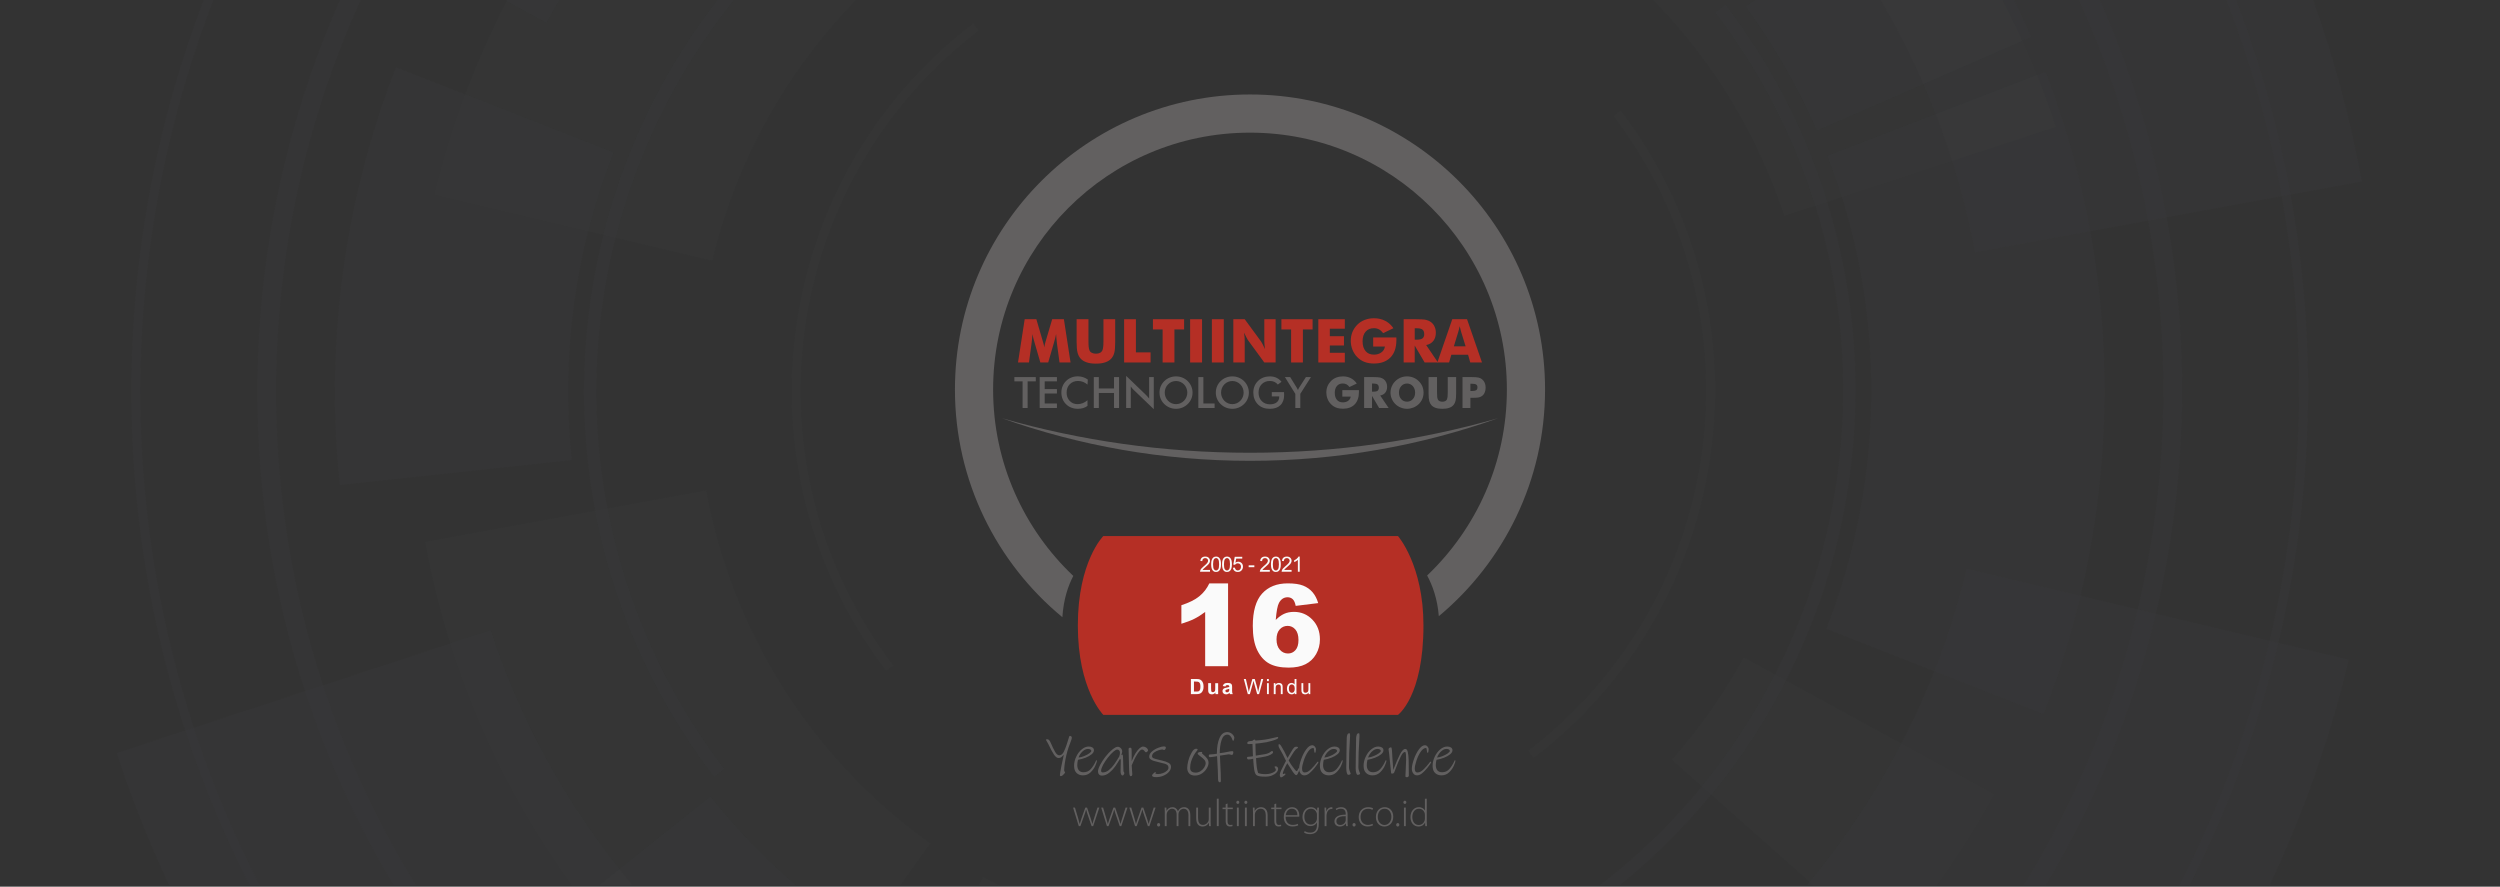 <?xml version="1.0" encoding="UTF-8" standalone="no"?><!DOCTYPE svg PUBLIC "-//W3C//DTD SVG 1.1//EN" "http://www.w3.org/Graphics/SVG/1.1/DTD/svg11.dtd"><svg width="100%" height="100%" viewBox="0 0 1500 532" version="1.1" xmlns="http://www.w3.org/2000/svg" xmlns:xlink="http://www.w3.org/1999/xlink" xml:space="preserve" xmlns:serif="http://www.serif.com/" style="fill-rule:evenodd;clip-rule:evenodd;stroke-linejoin:round;stroke-miterlimit:2;"><rect x="0" y="0" width="1500" height="532" fill="#333333" stroke="none"/><rect id="Artboard1" x="0" y="0" width="1500" height="531.29" style="fill:none;"/><clipPath id="_clip1"><rect x="0" y="0" width="1500" height="531.29"/></clipPath><g clip-path="url(#_clip1)"><g opacity="0.7"><path d="M754.681,739.985c56.432,-0.155 113.743,-9.836 169.795,-30.057c17.479,-6.311 34.388,-13.515 50.739,-21.494l-75.411,-154.052c-10.813,5.277 -21.974,10.013 -33.549,14.196c-94.706,34.179 -194.74,22.957 -276.311,-22.447l-83.367,149.624c74.283,41.346 158.691,63.992 245.297,64.23l2.807,-0Zm-196.493,-233.955c-53.37,-38.097 -96.113,-92.209 -120.081,-158.564c-6.348,-17.616 -11.104,-35.411 -14.394,-53.263l-168.681,30.89c4.934,27.009 12.111,53.958 21.739,80.601c36.173,100.245 100.916,182.078 181.749,239.695l99.668,-139.359Zm638.303,-29.48l-150.279,-82.148c-11.974,21.933 -26.418,42.568 -43.112,61.45l128.248,113.659c25.24,-28.54 47.046,-59.765 65.143,-92.961Zm-557.252,-557.215c113.394,-40.923 234.408,-16.764 322.25,53.236l106.929,-133.891c-88.534,-70.456 -199.36,-110.259 -314.073,-110.745l-4.209,-0c-56.207,0.235 -113.297,9.919 -169.121,30.067c-166.251,59.97 -281.914,198.557 -320.34,358.809l166.684,39.671c25.314,-105.918 101.769,-197.419 211.88,-237.147Zm594.248,156.771c-1.528,-4.632 -3.092,-9.238 -4.757,-13.874c-26.388,-73.085 -67.962,-136.412 -119.879,-187.681l-120.638,121.756c34.256,33.911 61.712,75.788 79.157,124.133c1.085,3.068 2.149,6.113 3.149,9.167l162.968,-53.501Z" style="fill:#55575a;fill-opacity:0.07;fill-rule:nonzero;"/><path d="M1029.12,235.967l0,-3.736c-0.389,-58.01 -18.875,-116.355 -56.697,-165.926l-4.34,3.317c90.866,119.127 67.882,289.984 -51.239,380.864l3.313,4.337c70.893,-54.079 108.413,-135.916 108.963,-218.856Zm-493.116,163.297c-90.876,-119.131 -67.912,-289.984 51.212,-380.857l-3.307,-4.334c-121.517,92.692 -144.955,266.979 -52.249,388.507l4.344,-3.316Z" style="fill:#55575a;fill-opacity:0.07;fill-rule:nonzero;"/><path d="M1082.28,693.752c253.253,-193.199 302.122,-556.466 108.912,-809.72c-113.119,-148.278 -284.569,-226.496 -458.061,-227.093l-3.917,-0c-121.565,0.399 -243.891,38.919 -347.765,118.164c-148.373,113.186 -226.59,284.703 -227.091,458.302l0,3.381c0.356,121.635 38.873,244.112 118.165,348.06c113.548,148.833 285.848,227.077 460.004,227.091c122.209,0.006 245.311,-38.51 349.753,-118.185Zm99.674,-802.684c189.625,248.557 141.847,603.829 -106.724,793.453c-248.581,189.638 -603.831,141.884 -793.473,-106.714c-189.631,-248.581 -141.84,-603.815 106.748,-793.466c102.524,-78.214 223.23,-116.039 342.948,-116.046l0.03,-0c170.528,-0.007 339.054,76.721 450.471,222.773Z" style="fill:#55575a;fill-opacity:0.09;fill-rule:nonzero;"/><path d="M734.714,887.449c137.493,-0.443 275.872,-44.015 393.372,-133.65c286.405,-218.493 341.669,-629.253 123.165,-915.675c-127.731,-167.439 -321.192,-255.872 -517.084,-256.798l-6.217,-0c-137.163,0.644 -275.167,44.216 -392.371,133.632c-167.939,128.114 -256.405,322.331 -256.821,518.81l-0,2.803c0.298,137.711 43.86,276.405 133.632,394.079c127.933,167.705 321.777,256.154 517.987,256.799l4.337,-0Zm512.106,-1045.96c216.658,283.989 161.881,691.277 -122.078,907.908c-283.995,216.65 -691.294,161.873 -907.954,-122.112c-216.634,-283.972 -161.834,-691.254 122.155,-907.908c117.076,-89.312 255.137,-132.494 392.133,-132.497l0.02,-0c195.284,-0.007 388.41,87.72 515.724,254.609Z" style="fill:#55575a;fill-opacity:0.09;fill-rule:nonzero;"/><path d="M671.519,620.634c-93.542,-14.613 -181.941,-63.045 -245.288,-142.585l-109.715,87.475c85.948,107.909 206.167,173.613 333.398,193.465l21.605,-138.355Zm373.458,42.873l-82.713,-113.343c-23.581,17.19 -48.439,31.416 -74.142,42.628l56.052,128.594c34.972,-15.247 68.792,-34.512 100.803,-57.879Zm182.397,-620.478l-130.829,50.52c35.633,92.169 34.454,193.747 -0.816,283.794l130.44,51.232c47.828,-122.37 49.48,-260.416 1.205,-385.546Zm-884.225,233.082c-6.636,-62.544 1.897,-126.002 24.841,-184.592l-130.44,-51.216c-24.146,61.79 -36.533,127.577 -36.67,193.666l-0,2.313c0.036,18.268 1.017,36.553 2.937,54.787l139.332,-14.958Zm875.635,-253.995c-15.267,-34.965 -34.485,-68.772 -57.855,-100.776l-113.34,82.693c17.197,23.551 31.363,48.446 42.628,74.156l128.567,-56.073Zm-545.107,-174.23l-20.853,-138.607c-82.226,12.255 -162.659,43.947 -234.086,96.096l82.72,113.364c52.595,-38.446 111.769,-61.817 172.219,-70.853Zm117.748,-141.008c-38.486,-4.347 -77.486,-4.548 -116.19,-0.466l14.937,139.322c28.517,-3.021 57.198,-2.86 85.543,0.322l15.71,-139.178Z" style="fill:#55575a;fill-opacity:0.09;fill-rule:nonzero;"/><path d="M733.607,931.192c77.999,-0.118 157.231,-13.438 234.713,-41.4c228.906,-82.575 388.165,-273.391 441.082,-494.043l-229.514,-54.619c-34.85,145.824 -140.128,271.823 -291.743,326.523c-156.116,56.348 -322.753,23.082 -443.693,-73.303l-147.231,184.357c122.383,97.389 275.694,152.236 434.308,152.485l2.078,-0Zm-325.953,-369.521c-47.167,-46.697 -84.968,-104.351 -109.007,-170.917c-1.48,-4.23 -2.95,-8.422 -4.323,-12.629l-224.388,73.67c2.105,6.374 4.263,12.719 6.556,19.097c36.321,100.628 93.572,187.832 165.049,258.426l166.113,-167.647Zm1009.51,-452.717c-6.795,-37.184 -16.681,-74.284 -29.94,-110.967c-49.802,-138.037 -138.936,-250.706 -250.242,-330.034l-137.235,191.88c73.495,52.447 132.34,126.959 165.341,218.325c8.745,24.253 15.287,48.762 19.819,73.344l232.257,-42.548Zm-1030.01,-180.034l-176.59,-156.493c-34.743,39.299 -64.767,82.28 -89.691,127.993l206.925,113.119c16.476,-30.211 36.368,-58.617 59.356,-84.619Zm683.664,-302.78c-101.964,-56.761 -217.809,-87.926 -336.674,-88.44l-5.942,0c-77.375,0.329 -155.952,13.663 -232.793,41.387c-24.059,8.687 -47.339,18.607 -69.856,29.597l103.834,212.112c14.884,-7.274 30.251,-13.796 46.19,-19.547c130.406,-47.063 268.134,-31.604 380.45,30.9l114.791,-206.009Z" style="fill:#55575a;fill-opacity:0.09;fill-rule:nonzero;"/><path d="M1113.38,234.627l0,-1.316c-0.144,-80.493 -25.596,-161.578 -78.073,-230.369l-5.979,4.562c125.13,164.025 93.509,399.275 -70.507,524.402l4.545,5.968c98.148,-74.871 149.826,-188.406 150.014,-303.247Zm-678.984,226.758c-125.116,-164.028 -93.465,-399.282 70.557,-524.409l-4.569,-5.978c-97.872,74.663 -149.55,187.775 -150.03,302.29l-0,3.199c0.329,80.205 25.784,160.92 78.073,229.457l5.969,-4.559Z" style="fill:#55575a;fill-opacity:0.09;fill-rule:nonzero;"/></g><g id="Layer-1" serif:id="Layer 1"><path d="M637.429,370.318c-39.36,-32.482 -64.464,-81.632 -64.464,-136.598c-0,-97.708 79.327,-177.035 177.035,-177.035c97.708,-0 177.035,79.327 177.035,177.035c0,54.63 -24.799,103.515 -63.743,136c-0.808,-10.358 -3.791,-18.475 -7.002,-24.423c29.468,-28.08 47.841,-67.7 47.841,-111.577c0,-85.067 -69.064,-154.132 -154.131,-154.132c-85.067,0 -154.132,69.065 -154.132,154.132c0,44.013 18.488,83.742 48.116,111.838c-3.099,5.911 -5.885,14.051 -6.555,24.76" style="fill:#626060;"/><path d="M838.777,321.622c0.024,0.027 15.298,17.379 15.298,53.652c0,42.676 -15.298,53.652 -15.298,53.652l-176.774,0c0,0 -15.297,-15.226 -15.297,-53.652c-0,-38.396 15.273,-53.628 15.297,-53.652l176.774,-0Z" style="fill:#b52f25;"/><path d="M898.948,250.89c-46.615,16.59 -96.742,25.603 -148.943,25.603c-52.211,-0 -102.329,-9.013 -148.953,-25.603c47.035,13.495 97.059,20.769 148.953,20.769c51.884,0 101.914,-7.274 148.943,-20.769" style="fill:#626060;fill-rule:nonzero;"/><path d="M642.328,217.49l-6.614,0l-1.525,-11.223c-0.129,-1.004 -0.224,-1.885 -0.282,-2.641c-0.084,-0.745 -0.166,-1.803 -0.249,-3.174c-0.213,1.23 -0.544,2.6 -0.993,4.113c-0.095,0.295 -0.166,0.55 -0.213,0.762l-3.529,12.163l-4.715,0l-3.528,-12.163c-0.036,-0.2 -0.107,-0.454 -0.213,-0.762c-0.496,-1.595 -0.821,-2.967 -0.976,-4.113c-0.093,1.3 -0.182,2.269 -0.265,2.907c-0.036,0.332 -0.089,0.816 -0.16,1.455c-0.071,0.638 -0.124,1.123 -0.159,1.453l-1.526,11.223l-6.578,0l4.008,-25.956l7.003,-0l3.918,13.386c0.071,0.248 0.118,0.407 0.142,0.478c0.342,1.111 0.573,2.129 0.691,3.05c0.025,-0.319 0.114,-0.839 0.266,-1.56c0.048,-0.178 0.225,-0.845 0.532,-2.003l3.954,-13.351l7.021,-0l3.99,25.956Z" style="fill:#b52f25;fill-rule:nonzero;"/><path d="M645.98,191.534l7.092,-0l-0,12.624c-0,1.925 0.047,3.262 0.141,4.007c0.118,0.886 0.278,1.56 0.479,2.02c0.248,0.674 0.715,1.171 1.401,1.49c0.685,0.366 1.513,0.549 2.482,0.549c0.957,0 1.779,-0.183 2.464,-0.549c0.627,-0.307 1.099,-0.804 1.418,-1.49c0.189,-0.472 0.344,-1.145 0.462,-2.02c0.106,-0.71 0.159,-2.045 0.159,-4.007l-0,-12.624l7.039,-0l-0,13.723c-0,2.813 -0.171,4.905 -0.514,6.277c-0.319,1.358 -0.898,2.523 -1.738,3.492c-0.921,1.075 -2.144,1.861 -3.67,2.357c-1.512,0.533 -3.386,0.799 -5.62,0.799c-2.281,-0 -4.16,-0.266 -5.638,-0.799c-1.502,-0.496 -2.725,-1.282 -3.67,-2.357c-0.816,-0.946 -1.395,-2.11 -1.738,-3.492c-0.365,-1.396 -0.549,-3.488 -0.549,-6.277l0,-13.723Z" style="fill:#b52f25;fill-rule:nonzero;"/><path d="M674.472,217.49l-0,-25.956l7.073,-0l0,19.893l8.795,-0l0,6.063l-15.868,-0l-0,0Z" style="fill:#b52f25;fill-rule:nonzero;"/><path d="M697.574,217.49l-0,-19.821l-5.816,-0l-0,-6.135l18.705,-0l-0,6.135l-5.815,-0l-0,19.821l-7.074,0Z" style="fill:#b52f25;fill-rule:nonzero;"/><rect x="714.08" y="191.534" width="7.145" height="25.956" style="fill:#b52f25;"/><rect x="727.128" y="191.534" width="7.145" height="25.956" style="fill:#b52f25;"/><path d="M739.999,217.49l0,-25.956l6.827,-0l9.804,13.351c0.248,0.366 0.561,0.916 0.94,1.648c0.485,0.946 0.957,1.921 1.419,2.925c-0.178,-1.359 -0.279,-2.311 -0.303,-2.854c-0.071,-0.851 -0.105,-1.601 -0.105,-2.252l-0,-12.818l6.79,-0l-0,25.956l-6.79,0l-9.805,-13.403c-0.142,-0.189 -0.455,-0.745 -0.94,-1.667c-0.425,-0.756 -0.898,-1.714 -1.418,-2.872c0.118,0.922 0.23,1.879 0.337,2.872c0.047,1.112 0.071,1.862 0.071,2.251l0,12.819l-6.827,0Z" style="fill:#b52f25;fill-rule:nonzero;"/><path d="M774.663,217.49l-0,-19.821l-5.815,-0l-0,-6.135l18.704,-0l-0,6.135l-5.815,-0l-0,19.821l-7.074,0Z" style="fill:#b52f25;fill-rule:nonzero;"/><path d="M790.991,217.49l-0,-25.956l15.903,-0l-0,5.691l-9.006,0l-0,4.503l8.492,0l0,5.568l-8.492,0l-0,4.379l9.006,-0l-0,5.815l-15.903,-0l-0,0Z" style="fill:#b52f25;fill-rule:nonzero;"/><path d="M823.898,207.934l0,-5.443l13.9,0c-0,0.249 0.012,0.443 0.037,0.585l0,0.939c0,4.481 -1.17,7.944 -3.51,10.391c-2.365,2.47 -5.692,3.704 -9.982,3.704c-2.045,0 -3.913,-0.313 -5.602,-0.939c-1.631,-0.626 -3.098,-1.596 -4.397,-2.908c-1.241,-1.264 -2.193,-2.729 -2.855,-4.397c-0.355,-0.886 -0.614,-1.772 -0.78,-2.659c-0.166,-0.899 -0.248,-1.791 -0.248,-2.677c-0,-1.915 0.331,-3.694 0.993,-5.337c0.661,-1.595 1.649,-3.061 2.961,-4.397c1.253,-1.252 2.743,-2.21 4.467,-2.872c1.703,-0.65 3.523,-0.975 5.462,-0.975c2.529,-0 4.775,0.509 6.736,1.525c0.627,0.307 1.241,0.691 1.845,1.152c0.614,0.449 1.175,0.952 1.683,1.507c0.521,0.556 0.993,1.158 1.419,1.809l-6.134,2.943c-0.735,-1.005 -1.556,-1.756 -2.467,-2.253c-0.934,-0.483 -1.961,-0.726 -3.085,-0.726c-2.127,0 -3.788,0.703 -4.982,2.109c-1.206,1.396 -1.808,3.328 -1.808,5.799c-0,2.482 0.602,4.433 1.808,5.85c1.194,1.407 2.855,2.111 4.982,2.111c1.809,-0 3.304,-0.45 4.486,-1.348c1.229,-0.887 1.932,-2.05 2.109,-3.493l-7.038,-0Z" style="fill:#b52f25;fill-rule:nonzero;"/><path d="M842.196,217.49l-0,-25.956l7.393,-0c1.43,-0 2.636,0.03 3.616,0.089c0.993,0.058 1.809,0.16 2.448,0.301c1.099,0.26 2.08,0.709 2.943,1.347c0.946,0.71 1.661,1.619 2.145,2.73c0.508,1.064 0.762,2.27 0.762,3.618c0,1.997 -0.496,3.634 -1.489,4.911c-0.969,1.277 -2.405,2.109 -4.308,2.5l7.074,10.46l-7.996,-0l-5.957,-10.159l-0,10.159l-6.631,-0l-0,0Zm6.631,-13.687l1.312,0c1.548,0 2.665,-0.255 3.351,-0.763c0.697,-0.567 1.045,-1.388 1.045,-2.464c0,-1.299 -0.325,-2.222 -0.975,-2.766c-0.662,-0.555 -1.767,-0.833 -3.314,-0.833l-1.419,0l-0,6.826Z" style="fill:#b52f25;fill-rule:nonzero;"/><path d="M872.318,207.792l7.039,0l-2.642,-8.563c-0.059,-0.154 -0.171,-0.579 -0.337,-1.277c-0.201,-0.816 -0.384,-1.554 -0.55,-2.216c-0.164,0.603 -0.307,1.211 -0.425,1.826c-0.189,0.591 -0.349,1.147 -0.479,1.667l-2.606,8.563Zm-9.911,9.698l8.954,-25.956l8.865,-0l8.971,25.956l-7.039,0l-1.312,-4.644l-10.052,-0l-1.348,4.644l-7.039,0Z" style="fill:#b52f25;fill-rule:nonzero;"/><path d="M616.569,228.81l-0,15.986l-3.015,-0l-0,-15.986l-4.927,-0l-0,-2.56l12.844,0l-0,2.56l-4.902,-0Z" style="fill:#626060;fill-rule:nonzero;"/><path d="M623.802,244.796l-0,-18.546l10.35,0l-0,2.559l-7.335,0l-0,4.65l7.335,-0l-0,2.647l-7.335,-0l-0,5.992l7.335,-0l-0,2.698l-10.35,-0Z" style="fill:#626060;fill-rule:nonzero;"/><path d="M652.519,230.761c-0.854,-0.726 -1.757,-1.272 -2.71,-1.635c-0.947,-0.362 -1.943,-0.545 -2.991,-0.545c-2.026,0 -3.677,0.651 -4.952,1.952c-1.268,1.3 -1.9,2.985 -1.9,5.054c-0,2 0.616,3.652 1.849,4.953c1.241,1.3 2.804,1.95 4.686,1.95c1.098,0 2.142,-0.193 3.13,-0.583c0.996,-0.388 1.951,-0.975 2.862,-1.76l0,3.407c-0.81,0.583 -1.692,1.018 -2.647,1.306c-0.954,0.286 -1.989,0.43 -3.104,0.43c-1.418,0 -2.732,-0.233 -3.939,-0.697c-1.199,-0.464 -2.255,-1.148 -3.167,-2.052c-0.904,-0.887 -1.6,-1.93 -2.09,-3.129c-0.482,-1.208 -0.722,-2.492 -0.722,-3.851c0,-1.359 0.24,-2.635 0.722,-3.825c0.49,-1.199 1.195,-2.251 2.115,-3.155c0.921,-0.911 1.976,-1.6 3.167,-2.064c1.191,-0.474 2.478,-0.709 3.863,-0.709c1.09,-0 2.129,0.16 3.118,0.481c0.987,0.312 1.945,0.789 2.874,1.431l-0.164,3.041Z" style="fill:#626060;fill-rule:nonzero;"/><path d="M656.281,244.796l-0,-18.546l3.015,0l-0,6.841l9.12,-0l0,-6.841l3.015,0l0,18.546l-3.015,-0l0,-9.007l-9.12,-0l-0,9.007l-3.015,-0Z" style="fill:#626060;fill-rule:nonzero;"/><path d="M675.687,244.796l0,-19.281l11.781,11.338c0.321,0.321 0.646,0.663 0.975,1.026c0.33,0.363 0.676,0.773 1.039,1.229l-0,-12.858l2.787,0l-0,19.267l-12.022,-11.539c-0.321,-0.313 -0.633,-0.642 -0.937,-0.988c-0.296,-0.347 -0.579,-0.71 -0.849,-1.09l-0,12.896l-2.774,-0Z" style="fill:#626060;fill-rule:nonzero;"/><path d="M712.385,235.561c-0,-0.937 -0.173,-1.828 -0.52,-2.672c-0.337,-0.845 -0.828,-1.597 -1.47,-2.255c-0.624,-0.651 -1.351,-1.149 -2.178,-1.495c-0.819,-0.355 -1.685,-0.532 -2.596,-0.532c-0.913,-0 -1.783,0.173 -2.61,0.519c-0.82,0.346 -1.55,0.849 -2.192,1.508c-0.642,0.65 -1.131,1.397 -1.469,2.242c-0.338,0.844 -0.507,1.739 -0.507,2.685c-0,0.937 0.169,1.824 0.507,2.66c0.337,0.837 0.827,1.584 1.469,2.242c0.642,0.659 1.372,1.162 2.192,1.508c0.819,0.346 1.689,0.519 2.61,0.519c0.903,0 1.76,-0.173 2.57,-0.519c0.82,-0.346 1.555,-0.849 2.204,-1.508c0.642,-0.658 1.132,-1.405 1.47,-2.242c0.347,-0.844 0.52,-1.731 0.52,-2.66m3.141,0c0,1.318 -0.25,2.564 -0.747,3.737c-0.491,1.175 -1.209,2.221 -2.154,3.142c-0.954,0.919 -2.03,1.625 -3.23,2.115c-1.2,0.49 -2.458,0.735 -3.774,0.735c-1.336,0 -2.61,-0.245 -3.827,-0.735c-1.207,-0.498 -2.276,-1.203 -3.204,-2.115c-0.946,-0.921 -1.664,-1.964 -2.154,-3.13c-0.49,-1.165 -0.735,-2.415 -0.735,-3.749c0,-1.326 0.245,-2.576 0.735,-3.749c0.49,-1.174 1.208,-2.226 2.154,-3.155c0.945,-0.92 2.019,-1.621 3.217,-2.102c1.199,-0.482 2.47,-0.722 3.814,-0.722c1.333,-0 2.596,0.24 3.787,0.722c1.199,0.481 2.271,1.182 3.217,2.102c0.945,0.938 1.663,1.998 2.154,3.18c0.497,1.173 0.747,2.415 0.747,3.724" style="fill:#626060;fill-rule:nonzero;"/><path d="M719.009,244.796l0,-18.546l3.016,0l-0,15.848l6.738,-0l0,2.698l-9.754,-0Z" style="fill:#626060;fill-rule:nonzero;"/><path d="M746.18,235.561c0,-0.937 -0.172,-1.828 -0.518,-2.672c-0.338,-0.845 -0.828,-1.597 -1.47,-2.255c-0.625,-0.651 -1.352,-1.149 -2.179,-1.495c-0.819,-0.355 -1.684,-0.532 -2.597,-0.532c-0.912,-0 -1.782,0.173 -2.609,0.519c-0.82,0.346 -1.55,0.849 -2.192,1.508c-0.641,0.65 -1.131,1.397 -1.469,2.242c-0.338,0.844 -0.506,1.739 -0.506,2.685c0,0.937 0.168,1.824 0.506,2.66c0.338,0.837 0.828,1.584 1.469,2.242c0.642,0.659 1.372,1.162 2.192,1.508c0.819,0.346 1.688,0.519 2.609,0.519c0.904,0 1.761,-0.173 2.572,-0.519c0.82,-0.346 1.554,-0.849 2.204,-1.508c0.642,-0.658 1.132,-1.405 1.47,-2.242c0.346,-0.844 0.518,-1.731 0.518,-2.66m3.143,0c-0,1.318 -0.25,2.564 -0.748,3.737c-0.49,1.175 -1.207,2.221 -2.153,3.142c-0.955,0.919 -2.032,1.625 -3.231,2.115c-1.2,0.49 -2.457,0.735 -3.775,0.735c-1.334,0 -2.609,-0.245 -3.825,-0.735c-1.208,-0.498 -2.276,-1.203 -3.206,-2.115c-0.945,-0.921 -1.662,-1.964 -2.153,-3.13c-0.489,-1.165 -0.734,-2.415 -0.734,-3.749c-0,-1.326 0.245,-2.576 0.734,-3.749c0.491,-1.174 1.208,-2.226 2.153,-3.155c0.948,-0.92 2.019,-1.621 3.219,-2.102c1.198,-0.482 2.47,-0.722 3.812,-0.722c1.335,-0 2.597,0.24 3.788,0.722c1.199,0.481 2.272,1.182 3.218,2.102c0.946,0.938 1.663,1.998 2.153,3.18c0.498,1.173 0.748,2.415 0.748,3.724" style="fill:#626060;fill-rule:nonzero;"/><path d="M763.078,235.296l7.348,-0c-0,0.126 0.003,0.303 0.01,0.531c0.025,0.6 0.037,1.005 0.037,1.217c0,2.609 -0.748,4.636 -2.242,6.08c-1.494,1.443 -3.601,2.166 -6.321,2.166c-1.52,-0 -2.875,-0.224 -4.065,-0.672c-1.192,-0.447 -2.234,-1.123 -3.13,-2.027c-0.879,-0.895 -1.554,-1.946 -2.027,-3.154c-0.464,-1.208 -0.696,-2.499 -0.696,-3.876c0,-1.402 0.236,-2.694 0.709,-3.876c0.481,-1.183 1.191,-2.225 2.128,-3.129c0.903,-0.886 1.964,-1.562 3.18,-2.026c1.216,-0.465 2.516,-0.697 3.901,-0.697c1.461,-0 2.766,0.265 3.915,0.798c1.157,0.531 2.187,1.347 3.09,2.444l-2.204,1.66c-0.625,-0.726 -1.33,-1.267 -2.116,-1.621c-0.785,-0.355 -1.663,-0.533 -2.634,-0.533c-2.01,0 -3.652,0.647 -4.928,1.938c-1.267,1.284 -1.899,2.956 -1.899,5.017c-0,2.094 0.632,3.796 1.899,5.105c1.276,1.301 2.926,1.95 4.953,1.95c1.723,0 3.078,-0.4 4.066,-1.202c0.989,-0.803 1.483,-1.897 1.483,-3.281l-0,-0.267l-4.459,-0l0.002,-2.545Z" style="fill:#626060;fill-rule:nonzero;"/><path d="M777.192,244.796l-0,-8.487l-6.246,-10.059l3.167,0l3.889,6.296c0.093,0.161 0.207,0.372 0.342,0.634c0.144,0.262 0.287,0.544 0.43,0.848c0.118,-0.295 0.242,-0.574 0.368,-0.836c0.135,-0.261 0.274,-0.503 0.417,-0.722l3.992,-6.22l3.014,0l-6.384,10.059l-0,8.487l-2.989,-0l-0,-0Z" style="fill:#626060;fill-rule:nonzero;"/><path d="M805.401,237.968l-0,-3.889l9.93,-0c0,0.178 0.01,0.316 0.028,0.418l-0,0.671c-0,3.201 -0.836,5.675 -2.508,7.423c-1.689,1.765 -4.066,2.647 -7.132,2.647c-1.461,0 -2.795,-0.223 -4.003,-0.671c-1.166,-0.447 -2.213,-1.139 -3.142,-2.077c-0.886,-0.904 -1.566,-1.951 -2.039,-3.142c-0.253,-0.633 -0.439,-1.267 -0.558,-1.899c-0.118,-0.642 -0.177,-1.28 -0.177,-1.913c0,-1.369 0.237,-2.64 0.71,-3.813c0.472,-1.14 1.178,-2.187 2.115,-3.142c0.895,-0.895 1.959,-1.579 3.193,-2.052c1.215,-0.464 2.516,-0.696 3.901,-0.696c1.807,-0 3.412,0.363 4.814,1.089c0.447,0.219 0.887,0.493 1.316,0.823c0.439,0.321 0.841,0.68 1.205,1.077c0.371,0.396 0.708,0.828 1.013,1.292l-4.383,2.103c-0.524,-0.718 -1.111,-1.254 -1.761,-1.609c-0.668,-0.346 -1.402,-0.519 -2.204,-0.519c-1.52,-0 -2.706,0.502 -3.56,1.507c-0.862,0.997 -1.291,2.377 -1.291,4.142c-0,1.774 0.429,3.167 1.291,4.18c0.854,1.005 2.04,1.508 3.56,1.508c1.292,-0 2.36,-0.321 3.205,-0.963c0.878,-0.633 1.38,-1.465 1.508,-2.495l-5.031,0Z" style="fill:#626060;fill-rule:nonzero;"/><path d="M818.472,244.796l0,-18.546l5.283,0c1.022,0 1.882,0.022 2.583,0.065c0.711,0.041 1.293,0.113 1.749,0.215c0.786,0.185 1.486,0.506 2.102,0.963c0.677,0.506 1.187,1.156 1.533,1.95c0.364,0.76 0.546,1.622 0.546,2.584c-0,1.427 -0.356,2.597 -1.065,3.509c-0.693,0.912 -1.718,1.508 -3.078,1.786l5.054,7.474l-5.713,-0l-4.256,-7.259l-0,7.259l-4.738,-0Zm4.738,-9.779l0.938,-0c1.106,-0 1.903,-0.182 2.393,-0.545c0.498,-0.406 0.748,-0.993 0.748,-1.761c0,-0.929 -0.233,-1.588 -0.697,-1.977c-0.473,-0.396 -1.263,-0.595 -2.369,-0.595l-1.013,0l-0,4.878Z" style="fill:#626060;fill-rule:nonzero;"/><path d="M854.131,235.561c-0,1.343 -0.241,2.597 -0.722,3.762c-0.482,1.14 -1.2,2.18 -2.154,3.117c-0.945,0.912 -2.027,1.612 -3.243,2.102c-1.275,0.498 -2.538,0.748 -3.787,0.748c-1.267,0 -2.529,-0.25 -3.788,-0.748c-1.241,-0.497 -2.313,-1.198 -3.217,-2.102c-0.913,-0.87 -1.63,-1.917 -2.154,-3.142c-0.507,-1.199 -0.759,-2.445 -0.759,-3.737c-0,-1.292 0.252,-2.537 0.759,-3.736c0.524,-1.225 1.241,-2.272 2.154,-3.143c0.929,-0.928 2.001,-1.637 3.217,-2.127c1.183,-0.482 2.445,-0.722 3.788,-0.722c1.343,-0 2.614,0.245 3.813,0.734c1.199,0.481 2.267,1.187 3.205,2.115c0.946,0.931 1.667,1.977 2.166,3.143c0.481,1.165 0.722,2.41 0.722,3.736m-9.906,5.447c1.394,-0 2.559,-0.519 3.496,-1.558c0.464,-0.515 0.807,-1.093 1.026,-1.735c0.22,-0.642 0.329,-1.36 0.329,-2.154c0,-1.545 -0.46,-2.842 -1.381,-3.889c-0.938,-1.038 -2.094,-1.558 -3.471,-1.558c-1.41,0 -2.571,0.52 -3.483,1.558c-0.912,1.039 -1.368,2.336 -1.368,3.889c-0,1.613 0.447,2.918 1.343,3.914c0.921,1.023 2.09,1.533 3.508,1.533l0.001,-0Z" style="fill:#626060;fill-rule:nonzero;"/><path d="M857.147,226.25l5.067,0l0,9.02c0,1.376 0.034,2.331 0.102,2.863c0.085,0.634 0.199,1.115 0.342,1.444c0.178,0.481 0.511,0.836 1.001,1.064c0.49,0.262 1.081,0.392 1.773,0.392c0.685,0 1.271,-0.13 1.762,-0.392c0.446,-0.22 0.785,-0.575 1.012,-1.064c0.135,-0.338 0.245,-0.82 0.33,-1.444c0.075,-0.507 0.113,-1.462 0.113,-2.863l-0,-9.02l5.029,0l-0,9.806c-0,2.009 -0.123,3.504 -0.368,4.484c-0.227,0.97 -0.641,1.802 -1.241,2.495c-0.659,0.769 -1.533,1.33 -2.622,1.685c-1.081,0.38 -2.42,0.57 -4.015,0.57c-1.631,0 -2.973,-0.19 -4.028,-0.57c-1.074,-0.355 -1.948,-0.916 -2.622,-1.685c-0.583,-0.676 -0.998,-1.507 -1.242,-2.495c-0.262,-0.998 -0.393,-2.492 -0.393,-4.484l-0,-9.806Z" style="fill:#626060;fill-rule:nonzero;"/><path d="M882.241,244.796l-4.737,-0l-0,-18.546l5.281,0c2.052,0 3.509,0.102 4.37,0.305c0.845,0.219 1.55,0.565 2.116,1.039c0.676,0.565 1.195,1.266 1.558,2.102c0.363,0.853 0.545,1.803 0.545,2.85c0,1.116 -0.182,2.086 -0.545,2.914c-0.321,0.836 -0.84,1.528 -1.558,2.077c-0.515,0.406 -1.136,0.697 -1.862,0.874c-0.65,0.178 -1.782,0.267 -3.395,0.267l-1.773,-0l-0,6.118Zm-0,-10.198l0.963,0c1.199,0 2.048,-0.173 2.546,-0.519c0.481,-0.321 0.722,-0.882 0.722,-1.685c0,-0.769 -0.237,-1.317 -0.71,-1.646c-0.464,-0.338 -1.301,-0.507 -2.508,-0.507l-1.013,0l-0,4.357Z" style="fill:#626060;fill-rule:nonzero;"/><path d="M643.08,442.453c0,0.399 -0.07,0.822 -0.211,1.268c-0.142,0.447 -0.376,1.105 -0.705,1.974c-0.258,0.611 -0.588,1.492 -0.987,2.643c-1.033,3.031 -1.82,6.379 -2.361,10.044c-0.07,0.611 -0.141,1.269 -0.212,1.973c-0.07,0.705 -0.105,1.304 -0.105,1.798c-0,0.282 0.087,0.552 0.264,0.81c0.176,0.259 0.264,0.423 0.264,0.494c0,0.141 -0.152,0.393 -0.457,0.757c-0.306,0.365 -0.647,0.699 -1.023,1.005c-0.375,0.305 -0.681,0.458 -0.916,0.458c-0.47,-0 -0.705,-0.2 -0.705,-0.599c-0,-0.517 0.294,-2.285 0.882,-5.304c0.586,-3.019 1.079,-5.339 1.479,-6.96c-0.563,0.634 -1.069,1.127 -1.515,1.48c-0.446,0.352 -0.999,0.528 -1.656,0.528c-0.94,0 -1.892,-0.746 -2.855,-2.237c-0.963,-1.492 -1.926,-3.284 -2.89,-5.375l-0.352,-0.705c-0.33,-0.681 -0.658,-1.268 -0.987,-1.762c-0.329,-0.493 -0.494,-0.775 -0.494,-0.846c0,-0.117 0.088,-0.205 0.265,-0.264c0.176,-0.059 0.37,-0.088 0.581,-0.088c0.776,0 1.469,0.74 2.08,2.22c0.846,2.021 1.685,3.765 2.52,5.234c0.834,1.468 1.696,2.202 2.59,2.202c0.587,0 1.103,-0.199 1.551,-0.599c0.446,-0.399 0.81,-0.869 1.092,-1.409c0.258,-0.494 0.57,-1.199 0.934,-2.115c0.364,-0.916 0.64,-1.668 0.828,-2.255c0.751,-2.256 1.163,-3.56 1.233,-3.912c0.118,-0.494 0.224,-0.84 0.318,-1.04c0.093,-0.2 0.247,-0.299 0.457,-0.299c0.259,-0 0.506,0.088 0.74,0.264c0.235,0.176 0.353,0.382 0.353,0.617" style="fill:#626060;fill-rule:nonzero;"/><path d="M657.882,456.092c0.164,0 0.246,0.176 0.246,0.529c-0,0.423 -0.311,1.351 -0.934,2.784c-0.622,1.433 -1.562,2.76 -2.819,3.982c-1.256,1.222 -2.801,1.833 -4.634,1.833c-1.504,-0 -2.76,-0.47 -3.771,-1.41c-1.011,-0.94 -1.515,-2.385 -1.515,-4.335c-0,-1.832 0.423,-3.647 1.268,-5.445c0.846,-1.797 1.95,-3.265 3.313,-4.405c1.363,-1.139 2.772,-1.709 4.229,-1.709c0.869,-0 1.603,0.194 2.202,0.582c0.599,0.387 0.899,0.945 0.899,1.673c-0,0.823 -0.463,1.622 -1.392,2.397c-0.928,0.775 -2.132,1.456 -3.612,2.044c-1.48,0.587 -3.008,1.01 -4.582,1.268c-0.281,1.081 -0.423,2.139 -0.423,3.172c0,1.363 0.323,2.42 0.97,3.172c0.646,0.752 1.568,1.128 2.766,1.128c1.809,-0 3.277,-0.646 4.406,-1.939c1.127,-1.292 2.067,-2.748 2.818,-4.369c0.047,-0.094 0.13,-0.277 0.248,-0.547c0.117,-0.27 0.222,-0.405 0.317,-0.405m-3.101,-5.533c-0,-0.376 -0.194,-0.669 -0.583,-0.881c-0.387,-0.211 -0.839,-0.317 -1.356,-0.317c-0.892,-0 -1.75,0.294 -2.573,0.881c-0.822,0.587 -1.509,1.292 -2.062,2.114c-0.552,0.823 -0.91,1.551 -1.074,2.185c1.081,-0.117 2.22,-0.423 3.419,-0.916c1.197,-0.493 2.202,-1.034 3.013,-1.621c0.81,-0.587 1.216,-1.069 1.216,-1.445" style="fill:#626060;fill-rule:nonzero;"/><path d="M674.093,462.823c0.023,0.165 0.118,0.335 0.281,0.511c0.165,0.176 0.247,0.323 0.247,0.441c0,0.282 -0.118,0.605 -0.352,0.969c-0.235,0.364 -0.47,0.546 -0.705,0.546c-0.4,0 -0.705,-0.247 -0.916,-0.74c-0.212,-0.493 -0.317,-1.069 -0.317,-1.727c-0,-0.564 0.035,-2.255 0.105,-5.075l0.036,-1.339c-0,-0.54 -0.141,-0.928 -0.423,-1.163c-1.058,1.786 -2.044,3.336 -2.961,4.652c-0.916,1.316 -2.078,2.555 -3.489,3.718c-1.409,1.163 -2.889,1.745 -4.44,1.745c-0.752,-0 -1.334,-0.235 -1.744,-0.705c-0.411,-0.47 -0.617,-1.081 -0.617,-1.833c-0,-0.94 0.423,-2.226 1.269,-3.859c0.846,-1.633 1.926,-3.289 3.241,-4.969c1.316,-1.68 2.632,-3.06 3.948,-4.141c0.869,-0.705 1.562,-1.18 2.079,-1.427c0.517,-0.247 0.975,-0.37 1.375,-0.37c0.376,0 0.763,0.117 1.163,0.352c0.399,0.235 0.739,0.564 1.022,0.987c0.281,0.423 0.423,0.905 0.423,1.445c-0,0.728 -0.2,1.421 -0.6,2.079l0.6,-0.176c0.258,0 0.411,0.317 0.457,0.952c0.024,0.375 0.054,1.139 0.088,2.29c0.036,1.152 0.065,2.103 0.088,2.855c0.025,0.775 0.048,1.527 0.071,2.255c0.024,0.729 0.047,1.304 0.071,1.727m-12.441,0.635c1.269,-0 2.491,-0.47 3.666,-1.41c1.174,-0.94 2.226,-2.062 3.153,-3.366c0.929,-1.304 1.957,-2.907 3.085,-4.81c0.281,-0.705 0.423,-1.469 0.423,-2.291c-0,-0.493 -0.147,-0.922 -0.441,-1.286c-0.294,-0.364 -0.688,-0.546 -1.181,-0.546c-0.587,-0 -1.339,0.399 -2.255,1.198c-1.058,0.893 -2.173,2.085 -3.349,3.577c-1.174,1.492 -2.149,2.966 -2.924,4.423c-0.776,1.456 -1.163,2.607 -1.163,3.453c-0,0.705 0.328,1.058 0.986,1.058" style="fill:#626060;fill-rule:nonzero;"/><path d="M688.824,450.241c0,0.212 -0.147,0.453 -0.441,0.723c-0.294,0.27 -0.546,0.405 -0.758,0.405c-0.163,0 -0.323,-0.07 -0.475,-0.211c-0.153,-0.141 -0.323,-0.341 -0.511,-0.599c-0.165,-0.235 -0.382,-0.435 -0.652,-0.599c-0.271,-0.165 -0.547,-0.247 -0.828,-0.247c-0.682,-0 -1.598,0.899 -2.749,2.696c-1.152,1.797 -2.28,4.058 -3.384,6.784c0.025,0.54 0.065,1.222 0.124,2.044c0.059,0.822 0.1,1.433 0.123,1.832l0.106,1.41c0,0.329 -0.07,0.617 -0.211,0.863c-0.142,0.247 -0.4,0.371 -0.775,0.371c-0.4,-0 -0.658,-0.535 -0.776,-1.604c-0.117,-1.069 -0.188,-2.625 -0.212,-4.669c-0.023,-0.517 -0.041,-1.257 -0.052,-2.221c-0.012,-0.963 -0.041,-2.114 -0.089,-3.453c-0.07,-2.021 -0.106,-3.466 -0.106,-4.335c0,-0.54 0.33,-0.811 0.988,-0.811c0.399,0 0.64,0.171 0.722,0.512c0.082,0.34 0.124,0.992 0.124,1.955l-0,5.604c0.704,-1.809 1.468,-3.372 2.29,-4.687c0.822,-1.316 1.627,-2.321 2.414,-3.014c0.787,-0.693 1.486,-1.039 2.097,-1.039c0.517,-0 1.011,0.117 1.48,0.352c0.47,0.235 0.846,0.535 1.128,0.899c0.282,0.364 0.423,0.711 0.423,1.039" style="fill:#626060;fill-rule:nonzero;"/><path d="M702.603,460.144c-0,1.034 -0.417,2.026 -1.25,2.978c-0.835,0.951 -1.933,1.715 -3.296,2.29c-1.363,0.576 -2.784,0.864 -4.264,0.864c-1.01,-0 -1.692,-0.094 -2.045,-0.282c-0.351,-0.188 -0.527,-0.447 -0.527,-0.775c-0,-0.212 0.269,-0.582 0.81,-1.111c0.54,-0.528 0.904,-0.793 1.092,-0.793c0.282,0 0.423,0.059 0.423,0.177c0,0.094 -0.059,0.188 -0.176,0.282c-0.118,0.094 -0.177,0.176 -0.177,0.246c0,0.094 0.147,0.188 0.441,0.282c0.294,0.094 0.652,0.141 1.075,0.141c0.987,0 1.98,-0.182 2.978,-0.546c0.999,-0.364 1.815,-0.84 2.449,-1.427c0.635,-0.588 0.952,-1.21 0.952,-1.868c-0,-0.634 -0.2,-1.14 -0.599,-1.515c-0.4,-0.376 -0.898,-0.652 -1.498,-0.829c-0.599,-0.176 -1.603,-0.428 -3.013,-0.757c-1.55,-0.353 -2.755,-0.664 -3.613,-0.934c-0.857,-0.27 -1.544,-0.611 -2.061,-1.022c-0.517,-0.411 -0.775,-0.934 -0.775,-1.569c-0,-1.127 0.552,-2.161 1.656,-3.101c1.104,-0.94 2.373,-1.68 3.806,-2.22c1.434,-0.54 2.538,-0.811 3.313,-0.811c0.799,0 1.198,0.235 1.198,0.705c-0,0.282 -0.094,0.594 -0.282,0.934c-0.188,0.341 -0.47,0.511 -0.846,0.511c-0.14,0 -0.293,-0.053 -0.458,-0.158c-0.164,-0.106 -0.329,-0.159 -0.493,-0.159c-0.471,-0 -1.21,0.153 -2.22,0.458c-1.011,0.305 -1.927,0.764 -2.749,1.375c-0.822,0.61 -1.233,1.351 -1.233,2.22c-0,0.564 0.323,0.981 0.968,1.251c0.647,0.27 1.85,0.605 3.612,1.004c0.212,0.071 0.423,0.124 0.635,0.159c0.211,0.035 0.4,0.076 0.564,0.123c1.809,0.423 3.195,0.905 4.158,1.445c0.964,0.54 1.445,1.351 1.445,2.432" style="fill:#626060;fill-rule:nonzero;"/><path d="M725.123,457.783c-0,0.917 -0.341,1.974 -1.022,3.172c-0.681,1.198 -1.645,2.226 -2.89,3.084c-1.245,0.857 -2.667,1.286 -4.264,1.286c-1.574,0 -2.738,-0.435 -3.489,-1.304c-0.752,-0.869 -1.129,-1.95 -1.129,-3.242c0,-1.128 0.206,-2.526 0.617,-4.194c0.412,-1.668 0.993,-3.16 1.745,-4.476c0.047,-0.094 0.241,-0.44 0.582,-1.039c0.34,-0.599 0.722,-1.057 1.145,-1.375c0.423,-0.317 0.869,-0.475 1.339,-0.475c0.212,-0 0.405,0.053 0.581,0.158c0.177,0.106 0.265,0.241 0.265,0.406c0,0.047 -0.065,0.158 -0.194,0.334c-0.129,0.177 -0.229,0.312 -0.299,0.406c-0.799,0.963 -1.445,1.914 -1.939,2.854c-0.658,1.198 -1.169,2.385 -1.533,3.56c-0.364,1.174 -0.546,2.455 -0.546,3.841c-0,1.856 1.127,2.784 3.383,2.784c1.057,-0 2.039,-0.305 2.943,-0.916c0.904,-0.611 1.627,-1.357 2.167,-2.238c0.541,-0.881 0.81,-1.686 0.81,-2.414c0,-0.822 -0.269,-1.539 -0.81,-2.15c-0.54,-0.611 -1.28,-1.257 -2.22,-1.938c-0.611,-0.446 -1.057,-0.811 -1.339,-1.093c-0.283,-0.282 -0.423,-0.516 -0.423,-0.705c0,-0.281 0.199,-0.511 0.599,-0.687c0.4,-0.176 0.869,-0.264 1.409,-0.264c0.306,-0 0.506,0.018 0.6,0.053c0.094,0.035 0.14,0.1 0.14,0.194c0,0.047 -0.041,0.123 -0.123,0.229c-0.081,0.105 -0.123,0.194 -0.123,0.264c0,0.07 0.235,0.305 0.705,0.705c0.94,0.775 1.727,1.562 2.361,2.361c0.635,0.799 0.952,1.739 0.952,2.819" style="fill:#626060;fill-rule:nonzero;"/><path d="M740.595,442.666c-0,0.282 -0.065,0.652 -0.194,1.11c-0.129,0.458 -0.276,0.687 -0.441,0.687c-0.164,0 -0.287,-0.076 -0.37,-0.229c-0.082,-0.153 -0.159,-0.358 -0.229,-0.617c-0.258,-0.798 -0.652,-1.474 -1.18,-2.026c-0.529,-0.552 -1.099,-0.828 -1.71,-0.828c-1.644,-0 -2.825,1.11 -3.542,3.33c-0.716,2.22 -1.074,4.822 -1.074,7.806c0.705,-0.047 1.497,-0.158 2.379,-0.335c0.88,-0.176 1.463,-0.287 1.744,-0.334c1.668,-0.353 2.772,-0.529 3.313,-0.529c0.47,0 0.705,0.212 0.705,0.634c-0,0.329 -0.071,0.682 -0.212,1.058c-0.141,0.376 -0.353,0.563 -0.634,0.563c-0.235,0 -0.47,-0.046 -0.705,-0.14c-0.329,-0.142 -0.776,-0.212 -1.339,-0.212c-0.376,0 -1.151,0.117 -2.327,0.352l-2.818,0.423c-0,0.588 0.07,2.221 0.211,4.899c0.235,4.135 0.352,7.436 0.352,9.903c0,0.446 -0.047,0.758 -0.14,0.934c-0.095,0.176 -0.283,0.264 -0.565,0.264c-0.328,0 -0.575,-0.188 -0.74,-0.564c-0.164,-0.376 -0.246,-0.799 -0.246,-1.269c0,-2.701 -0.177,-6.942 -0.529,-12.722l-0.071,-1.127c-0.188,0.023 -0.792,0.129 -1.814,0.317c-1.022,0.188 -1.768,0.282 -2.238,0.282c-0.259,-0 -0.476,-0.059 -0.652,-0.176c-0.176,-0.118 -0.265,-0.294 -0.265,-0.529c0,-0.588 0.212,-0.893 0.635,-0.917c0.611,-0.023 1.351,-0.076 2.22,-0.158c0.87,-0.082 1.539,-0.17 2.009,-0.264c-0,-3.853 0.523,-6.984 1.568,-9.392c1.045,-2.409 2.602,-3.613 4.67,-3.613c0.751,0 1.45,0.188 2.097,0.564c0.645,0.376 1.163,0.834 1.55,1.375c0.388,0.54 0.582,1.034 0.582,1.48" style="fill:#626060;fill-rule:nonzero;"/><path d="M766.919,442.594c0,0.282 -0.2,0.529 -0.6,0.74c-0.633,0.353 -1.626,0.728 -2.977,1.128c-1.351,0.399 -2.462,0.681 -3.331,0.846c-1.363,0.258 -2.731,0.464 -4.105,0.616c-1.375,0.153 -2.261,0.241 -2.661,0.265c0.023,1.363 0.059,2.766 0.106,4.211c0.047,1.445 0.082,2.438 0.106,2.978c0.916,-0.117 2.29,-0.341 4.123,-0.67l1.339,-0.211c1.48,-0.258 2.619,-0.728 3.418,-1.41c0.423,-0.329 0.728,-0.493 0.916,-0.493c0.165,-0 0.3,0.088 0.406,0.264c0.105,0.177 0.159,0.358 0.159,0.546c-0,0.423 -0.476,0.888 -1.428,1.392c-0.951,0.506 -2.003,0.876 -3.154,1.111c-0.963,0.211 -2.044,0.411 -3.242,0.599c-1.198,0.188 -1.985,0.305 -2.361,0.352c0.141,4.018 0.552,7.002 1.233,8.952c0.681,0.234 1.351,0.405 2.009,0.511c0.658,0.105 1.504,0.158 2.537,0.158c1.034,0 2.02,-0.135 2.961,-0.405c0.939,-0.27 1.698,-0.605 2.273,-1.004c0.575,-0.4 0.863,-0.776 0.863,-1.128c-0,-0.188 -0.035,-0.37 -0.106,-0.547c-0.07,-0.176 -0.164,-0.358 -0.282,-0.546c-0.046,-0.07 -0.123,-0.182 -0.229,-0.334c-0.106,-0.153 -0.158,-0.277 -0.158,-0.371c-0,-0.234 0.258,-0.352 0.775,-0.352c0.376,-0 0.699,0.159 0.969,0.476c0.271,0.317 0.405,0.664 0.405,1.039c0,0.752 -0.335,1.492 -1.004,2.221c-0.67,0.728 -1.586,1.321 -2.749,1.779c-1.162,0.459 -2.449,0.687 -3.858,0.687c-1.434,0 -2.608,-0.076 -3.525,-0.228c-0.916,-0.153 -1.609,-0.453 -2.079,-0.899c-0.564,-0.634 -0.957,-1.739 -1.181,-3.313c-0.223,-1.574 -0.416,-3.677 -0.581,-6.308c-0.446,0.117 -0.946,0.217 -1.498,0.299c-0.552,0.083 -0.969,0.124 -1.251,0.124c-0.282,-0 -0.511,-0.088 -0.687,-0.265c-0.176,-0.176 -0.264,-0.393 -0.264,-0.652c-0,-0.164 0.029,-0.305 0.088,-0.422c0.058,-0.118 0.147,-0.188 0.264,-0.212c0.775,-0.094 1.339,-0.153 1.692,-0.176l1.515,-0.176c-0.094,-3.031 -0.188,-5.498 -0.282,-7.401c-0.353,-0 -0.634,0.012 -0.846,0.035l-1.621,0.035c-0.211,0 -0.376,-0.058 -0.493,-0.176c-0.118,-0.117 -0.177,-0.247 -0.177,-0.387c0,-0.564 0.376,-0.94 1.128,-1.128c0.282,-0.047 0.64,-0.1 1.075,-0.159c0.434,-0.058 0.722,-0.088 0.864,-0.088c0.446,-0.493 0.939,-0.74 1.479,-0.74c0.095,0 0.171,0.076 0.23,0.229c0.059,0.153 0.087,0.265 0.087,0.335c1.551,-0.07 3.396,-0.247 5.534,-0.529c1.409,-0.188 3.582,-0.634 6.52,-1.339l1.303,-0.282c0.235,0 0.353,0.141 0.353,0.423" style="fill:#626060;fill-rule:nonzero;"/><path d="M779.642,461.343c0,0.306 -0.106,0.764 -0.317,1.375c-0.211,0.61 -0.459,1.157 -0.74,1.638c-0.282,0.482 -0.552,0.723 -0.811,0.723c-0.469,-0 -1.11,-0.582 -1.921,-1.745c-0.81,-1.163 -1.827,-2.743 -3.048,-4.74l-0.423,-0.705c-0.47,0.846 -0.851,1.557 -1.145,2.132c-0.294,0.576 -0.581,1.216 -0.864,1.921c-0.47,1.128 -0.705,1.797 -0.705,2.009c0,0.329 0.165,0.493 0.494,0.493c0.071,0 0.188,-0.058 0.352,-0.176c0.165,-0.117 0.282,-0.176 0.353,-0.176c0.117,-0 0.223,0.035 0.316,0.106c0.095,0.07 0.142,0.152 0.142,0.246c-0,0.141 -0.176,0.376 -0.529,0.705c-0.352,0.329 -0.746,0.623 -1.18,0.881c-0.435,0.259 -0.781,0.388 -1.04,0.388c-0.188,-0 -0.353,-0.159 -0.494,-0.476c-0.14,-0.317 -0.211,-0.652 -0.211,-1.004c-0,-0.634 0.265,-1.522 0.793,-2.661c0.529,-1.14 1.322,-2.72 2.379,-4.74l0.563,-1.022c-0.469,-1.01 -1.097,-2.285 -1.884,-3.824c-0.787,-1.539 -1.486,-2.801 -2.097,-3.788c-0.353,-0.611 -0.529,-1.198 -0.529,-1.762c-0,-0.235 0.029,-0.4 0.088,-0.494c0.059,-0.094 0.147,-0.141 0.265,-0.141c0.211,0 0.434,0.112 0.669,0.335c0.235,0.223 0.516,0.617 0.846,1.181c1.057,1.691 2.244,3.958 3.559,6.801c0.094,-0.164 0.365,-0.634 0.811,-1.409c0.728,-1.316 1.445,-2.526 2.149,-3.63c0.494,-0.705 0.875,-1.175 1.146,-1.41c0.27,-0.235 0.651,-0.352 1.145,-0.352c0.682,-0 1.022,0.188 1.022,0.564c0,0.094 -0.035,0.17 -0.106,0.229c-0.07,0.058 -0.229,0.152 -0.476,0.282c-0.246,0.129 -0.499,0.323 -0.757,0.581c-0.399,0.399 -1.022,1.251 -1.868,2.555c-0.846,1.304 -1.645,2.649 -2.396,4.035c0.516,0.987 1.122,1.98 1.814,2.978c0.694,0.999 1.316,1.821 1.868,2.467c0.552,0.646 0.899,0.969 1.04,0.969c0.329,0 0.6,-0.305 0.811,-0.916c0.047,-0.164 0.111,-0.341 0.194,-0.529c0.082,-0.188 0.181,-0.282 0.299,-0.282c0.282,0 0.423,0.13 0.423,0.388" style="fill:#626060;fill-rule:nonzero;"/><path d="M791.06,457.325c0,0.141 -0.24,0.576 -0.722,1.304c-0.481,0.728 -0.968,1.386 -1.463,1.974c-1.221,1.48 -2.319,2.619 -3.295,3.418c-0.975,0.799 -1.99,1.198 -3.047,1.198c-0.893,0 -1.628,-0.387 -2.203,-1.163c-0.576,-0.775 -0.864,-1.668 -0.864,-2.678c-0,-1.504 0.399,-3.407 1.199,-5.709c0.798,-2.303 1.809,-4.3 3.03,-5.991c1.222,-1.692 2.444,-2.538 3.665,-2.538c0.517,0 0.963,0.188 1.34,0.564c0.211,0.212 0.41,0.494 0.598,0.846c0.189,0.352 0.283,0.669 0.283,0.951c-0,0.4 -0.053,0.864 -0.159,1.392c-0.106,0.529 -0.217,0.794 -0.335,0.794c-0.235,-0 -0.387,-0.13 -0.458,-0.388c-0.071,-0.259 -0.118,-0.588 -0.141,-0.987c-0.07,-0.611 -0.14,-1.016 -0.212,-1.216c-0.07,-0.199 -0.175,-0.299 -0.317,-0.299c-1.104,-0 -2.173,0.769 -3.207,2.308c-1.033,1.539 -1.879,3.324 -2.537,5.357c-0.658,2.032 -0.987,3.6 -0.987,4.705c0,1.55 0.517,2.325 1.551,2.325c0.752,0 1.439,-0.188 2.061,-0.563c0.623,-0.376 1.275,-0.905 1.956,-1.586c1.269,-1.293 2.256,-2.409 2.961,-3.348c0.047,-0.071 0.182,-0.253 0.405,-0.547c0.223,-0.293 0.382,-0.44 0.476,-0.44c0.282,-0 0.422,0.106 0.422,0.317" style="fill:#626060;fill-rule:nonzero;"/><path d="M805.367,456.092c0.165,0 0.247,0.176 0.247,0.529c0,0.423 -0.312,1.351 -0.934,2.784c-0.623,1.433 -1.563,2.76 -2.819,3.982c-1.257,1.222 -2.802,1.833 -4.635,1.833c-1.503,-0 -2.76,-0.47 -3.771,-1.41c-1.01,-0.94 -1.515,-2.385 -1.515,-4.335c0,-1.832 0.423,-3.647 1.268,-5.445c0.846,-1.797 1.95,-3.265 3.313,-4.405c1.363,-1.139 2.773,-1.709 4.23,-1.709c0.869,-0 1.603,0.194 2.202,0.582c0.599,0.387 0.899,0.945 0.899,1.673c-0,0.823 -0.464,1.622 -1.393,2.397c-0.928,0.775 -2.131,1.456 -3.612,2.044c-1.48,0.587 -3.007,1.01 -4.581,1.268c-0.282,1.081 -0.423,2.139 -0.423,3.172c-0,1.363 0.323,2.42 0.969,3.172c0.646,0.752 1.569,1.128 2.766,1.128c1.809,-0 3.278,-0.646 4.406,-1.939c1.128,-1.292 2.067,-2.748 2.819,-4.369c0.047,-0.094 0.129,-0.277 0.247,-0.547c0.118,-0.27 0.223,-0.405 0.317,-0.405m-3.101,-5.533c-0,-0.376 -0.194,-0.669 -0.581,-0.881c-0.389,-0.211 -0.841,-0.317 -1.357,-0.317c-0.893,-0 -1.751,0.294 -2.573,0.881c-0.822,0.587 -1.51,1.292 -2.062,2.114c-0.552,0.823 -0.91,1.551 -1.075,2.185c1.081,-0.117 2.22,-0.423 3.419,-0.916c1.198,-0.493 2.203,-1.034 3.013,-1.621c0.811,-0.587 1.216,-1.069 1.216,-1.445" style="fill:#626060;fill-rule:nonzero;"/><path d="M810.407,464.126c-0,0.235 -0.153,0.423 -0.458,0.564c-0.306,0.141 -0.646,0.211 -1.022,0.211c-0.282,0 -0.546,-0.335 -0.793,-1.004c-0.246,-0.67 -0.37,-1.686 -0.37,-3.048c0.024,-2.656 0.065,-5.862 0.124,-9.622c0.058,-3.759 0.111,-6.59 0.158,-8.493c0.023,-0.681 0.147,-1.315 0.369,-1.903c0.224,-0.587 0.618,-0.881 1.182,-0.881c0.188,0 0.311,0.1 0.369,0.3c0.059,0.199 0.089,0.581 0.089,1.145c0,0.024 -0.007,0.1 -0.018,0.229c-0.012,0.129 -0.018,0.358 -0.018,0.687c-0.422,6.179 -0.634,12.206 -0.634,18.079c-0,0.752 0.17,1.551 0.511,2.397c0.341,0.846 0.511,1.292 0.511,1.339" style="fill:#626060;fill-rule:nonzero;"/><path d="M816.046,464.126c0,0.235 -0.152,0.423 -0.458,0.564c-0.305,0.141 -0.646,0.211 -1.022,0.211c-0.282,0 -0.547,-0.335 -0.793,-1.004c-0.247,-0.67 -0.37,-1.686 -0.37,-3.048c0.023,-2.656 0.064,-5.862 0.123,-9.622c0.059,-3.759 0.112,-6.59 0.159,-8.493c0.024,-0.681 0.146,-1.315 0.37,-1.903c0.223,-0.587 0.617,-0.881 1.181,-0.881c0.187,0 0.311,0.1 0.37,0.3c0.059,0.199 0.087,0.581 0.087,1.145c0.001,0.024 -0.005,0.1 -0.017,0.229c-0.011,0.129 -0.018,0.358 -0.018,0.687c-0.422,6.179 -0.634,12.206 -0.634,18.079c0.001,0.752 0.171,1.551 0.511,2.397c0.341,0.846 0.511,1.292 0.511,1.339" style="fill:#626060;fill-rule:nonzero;"/><path d="M831.588,456.092c0.165,0 0.247,0.176 0.247,0.529c0,0.423 -0.311,1.351 -0.934,2.784c-0.622,1.433 -1.562,2.76 -2.819,3.982c-1.257,1.222 -2.802,1.833 -4.634,1.833c-1.504,-0 -2.761,-0.47 -3.771,-1.41c-1.01,-0.94 -1.516,-2.385 -1.516,-4.335c0,-1.832 0.423,-3.647 1.269,-5.445c0.846,-1.797 1.95,-3.265 3.313,-4.405c1.363,-1.139 2.773,-1.709 4.229,-1.709c0.869,-0 1.604,0.194 2.203,0.582c0.599,0.387 0.898,0.945 0.898,1.673c0,0.823 -0.464,1.622 -1.391,2.397c-0.929,0.775 -2.133,1.456 -3.614,2.044c-1.479,0.587 -3.006,1.01 -4.58,1.268c-0.282,1.081 -0.423,2.139 -0.423,3.172c-0,1.363 0.323,2.42 0.968,3.172c0.647,0.752 1.569,1.128 2.767,1.128c1.809,-0 3.278,-0.646 4.405,-1.939c1.128,-1.292 2.068,-2.748 2.82,-4.369c0.047,-0.094 0.129,-0.277 0.247,-0.547c0.117,-0.27 0.223,-0.405 0.316,-0.405m-3.101,-5.533c-0,-0.376 -0.194,-0.669 -0.581,-0.881c-0.387,-0.211 -0.839,-0.317 -1.357,-0.317c-0.893,-0 -1.75,0.294 -2.573,0.881c-0.822,0.587 -1.509,1.292 -2.061,2.114c-0.552,0.823 -0.911,1.551 -1.075,2.185c1.08,-0.117 2.22,-0.423 3.418,-0.916c1.199,-0.493 2.203,-1.034 3.013,-1.621c0.811,-0.587 1.216,-1.069 1.216,-1.445" style="fill:#626060;fill-rule:nonzero;"/><path d="M845.297,465.325c0,0.282 -0.118,0.523 -0.352,0.723c-0.235,0.199 -0.517,0.299 -0.846,0.299c-0.235,0 -0.435,-0.053 -0.599,-0.158c-0.164,-0.106 -0.246,-0.253 -0.246,-0.441c-0,-0.963 0.07,-2.455 0.211,-4.476c0.14,-2.161 0.212,-3.958 0.212,-5.392c-0,-1.386 -0.042,-2.52 -0.124,-3.4c-0.082,-0.882 -0.276,-1.322 -0.582,-1.322c-0.798,-0 -1.673,0.993 -2.625,2.978c-0.952,1.985 -2.038,4.599 -3.26,7.841l-0.529,1.41c-0.094,0.235 -0.252,0.423 -0.475,0.564c-0.223,0.141 -0.452,0.211 -0.687,0.211c-0.283,0 -0.47,-0.024 -0.565,-0.07c-0.093,-0.047 -0.152,-0.188 -0.175,-0.423l-0.282,-2.89l-0.529,-5.075c-0.165,-2.02 -0.365,-3.782 -0.6,-5.286c-0.07,-0.352 -0.106,-0.623 -0.106,-0.811c0,-0.352 0.154,-0.64 0.459,-0.863c0.305,-0.223 0.658,-0.335 1.058,-0.335c0.234,0 0.405,0.564 0.51,1.692c0.106,1.127 0.218,2.948 0.336,5.462l0.14,1.868c0.188,2.373 0.294,3.877 0.317,4.511c0.071,-0.141 0.136,-0.3 0.194,-0.476c0.059,-0.176 0.135,-0.37 0.229,-0.581c1.269,-3.29 2.461,-6.032 3.578,-8.229c1.115,-2.197 2.19,-3.295 3.223,-3.295c0.729,-0 1.228,0.616 1.499,1.85c0.27,1.233 0.44,2.813 0.511,4.74c0.07,2.138 0.105,5.263 0.105,9.374" style="fill:#626060;fill-rule:nonzero;"/><path d="M858.688,457.325c-0,0.141 -0.241,0.576 -0.723,1.304c-0.481,0.728 -0.968,1.386 -1.462,1.974c-1.222,1.48 -2.32,2.619 -3.296,3.418c-0.974,0.799 -1.99,1.198 -3.047,1.198c-0.893,0 -1.628,-0.387 -2.203,-1.163c-0.576,-0.775 -0.863,-1.668 -0.863,-2.678c-0,-1.504 0.398,-3.407 1.198,-5.709c0.799,-2.303 1.809,-4.3 3.031,-5.991c1.221,-1.692 2.443,-2.538 3.664,-2.538c0.518,0 0.964,0.188 1.34,0.564c0.211,0.212 0.411,0.494 0.598,0.846c0.189,0.352 0.283,0.669 0.283,0.951c-0,0.4 -0.053,0.864 -0.159,1.392c-0.106,0.529 -0.217,0.794 -0.334,0.794c-0.236,-0 -0.388,-0.13 -0.459,-0.388c-0.07,-0.259 -0.118,-0.588 -0.141,-0.987c-0.07,-0.611 -0.14,-1.016 -0.211,-1.216c-0.071,-0.199 -0.176,-0.299 -0.318,-0.299c-1.104,-0 -2.173,0.769 -3.207,2.308c-1.033,1.539 -1.879,3.324 -2.537,5.357c-0.658,2.032 -0.986,3.6 -0.986,4.705c-0,1.55 0.517,2.325 1.551,2.325c0.751,0 1.438,-0.188 2.061,-0.563c0.622,-0.376 1.275,-0.905 1.956,-1.586c1.268,-1.293 2.255,-2.409 2.96,-3.348c0.047,-0.071 0.182,-0.253 0.405,-0.547c0.224,-0.293 0.382,-0.44 0.476,-0.44c0.282,-0 0.423,0.106 0.423,0.317" style="fill:#626060;fill-rule:nonzero;"/><path d="M872.996,456.092c0.165,0 0.247,0.176 0.247,0.529c0,0.423 -0.311,1.351 -0.934,2.784c-0.623,1.433 -1.562,2.76 -2.819,3.982c-1.257,1.222 -2.802,1.833 -4.634,1.833c-1.504,-0 -2.761,-0.47 -3.771,-1.41c-1.01,-0.94 -1.515,-2.385 -1.515,-4.335c-0,-1.832 0.422,-3.647 1.268,-5.445c0.845,-1.797 1.95,-3.265 3.313,-4.405c1.363,-1.139 2.772,-1.709 4.229,-1.709c0.869,-0 1.603,0.194 2.202,0.582c0.6,0.387 0.899,0.945 0.899,1.673c0,0.823 -0.464,1.622 -1.392,2.397c-0.927,0.775 -2.132,1.456 -3.612,2.044c-1.481,0.587 -3.007,1.01 -4.582,1.268c-0.282,1.081 -0.422,2.139 -0.422,3.172c-0,1.363 0.323,2.42 0.968,3.172c0.647,0.752 1.569,1.128 2.767,1.128c1.81,-0 3.278,-0.646 4.406,-1.939c1.127,-1.292 2.067,-2.748 2.819,-4.369c0.047,-0.094 0.129,-0.277 0.246,-0.547c0.118,-0.27 0.224,-0.405 0.317,-0.405m-3.101,-5.533c0,-0.376 -0.194,-0.669 -0.581,-0.881c-0.388,-0.211 -0.84,-0.317 -1.357,-0.317c-0.893,-0 -1.751,0.294 -2.572,0.881c-0.823,0.587 -1.51,1.292 -2.062,2.114c-0.552,0.823 -0.911,1.551 -1.075,2.185c1.081,-0.117 2.22,-0.423 3.418,-0.916c1.198,-0.493 2.203,-1.034 3.014,-1.621c0.81,-0.587 1.215,-1.069 1.215,-1.445" style="fill:#626060;fill-rule:nonzero;"/><path d="M644.983,484.564l1.873,6.312c0.37,1.295 0.693,2.405 0.948,3.469l0.046,-0c0.277,-1.018 0.67,-2.197 1.11,-3.469l2.22,-6.312l1.04,-0l2.127,6.243c0.463,1.364 0.81,2.497 1.087,3.538l0.046,-0c0.231,-1.041 0.578,-2.151 1.018,-3.492l1.965,-6.289l1.133,-0l-3.7,11.099l-0.948,-0l-2.104,-6.197c-0.462,-1.341 -0.855,-2.521 -1.156,-3.769l-0.046,-0c-0.324,1.294 -0.74,2.52 -1.202,3.815l-2.197,6.151l-0.971,-0l-3.422,-11.099l1.133,-0Z" style="fill:#626060;fill-rule:nonzero;"/><path d="M661.861,484.564l1.873,6.312c0.37,1.295 0.693,2.405 0.948,3.469l0.046,-0c0.278,-1.018 0.671,-2.197 1.11,-3.469l2.22,-6.312l1.04,-0l2.127,6.243c0.463,1.364 0.81,2.497 1.087,3.538l0.046,-0c0.232,-1.041 0.579,-2.151 1.018,-3.492l1.965,-6.289l1.133,-0l-3.699,11.099l-0.948,-0l-2.104,-6.197c-0.463,-1.341 -0.856,-2.521 -1.157,-3.769l-0.046,-0c-0.324,1.294 -0.74,2.52 -1.202,3.815l-2.197,6.151l-0.971,-0l-3.422,-11.099l1.133,-0Z" style="fill:#626060;fill-rule:nonzero;"/><path d="M678.74,484.564l1.873,6.312c0.37,1.295 0.694,2.405 0.948,3.469l0.046,-0c0.278,-1.018 0.671,-2.197 1.11,-3.469l2.22,-6.312l1.04,-0l2.127,6.243c0.463,1.364 0.81,2.497 1.087,3.538l0.046,-0c0.232,-1.041 0.578,-2.151 1.018,-3.492l1.965,-6.289l1.133,-0l-3.699,11.099l-0.948,-0l-2.104,-6.197c-0.463,-1.341 -0.856,-2.521 -1.157,-3.769l-0.046,-0c-0.324,1.294 -0.74,2.52 -1.202,3.815l-2.197,6.151l-0.971,-0l-3.422,-11.099l1.133,-0Z" style="fill:#626060;fill-rule:nonzero;"/><path d="M695.132,495.917c-0.532,-0 -0.925,-0.486 -0.901,-1.041c-0,-0.601 0.393,-1.04 0.947,-1.04c0.555,0 0.925,0.439 0.925,1.04c0,0.555 -0.37,1.041 -0.948,1.041l-0.023,-0Z" style="fill:#626060;fill-rule:nonzero;"/><path d="M698.878,487.223c0,-1.017 -0.023,-1.78 -0.092,-2.659l1.04,-0l0.07,1.942l0.046,0c0.717,-1.272 1.78,-2.197 3.607,-2.197c1.526,0 2.705,1.018 3.191,2.405l0.046,0c0.301,-0.647 0.717,-1.156 1.133,-1.503c0.717,-0.578 1.457,-0.902 2.636,-0.902c1.087,0 3.63,0.602 3.63,4.81l0,6.544l-1.11,-0l0,-6.452c0,-2.497 -0.971,-3.977 -2.89,-3.977c-1.387,0 -2.474,1.041 -2.913,2.197c-0.093,0.324 -0.185,0.694 -0.185,1.11l-0,7.122l-1.11,-0l-0,-6.96c-0,-1.989 -0.948,-3.469 -2.752,-3.469c-1.48,0 -2.659,1.203 -3.075,2.498c-0.093,0.323 -0.162,0.693 -0.162,1.086l0,6.845l-1.11,-0l0,-8.44Z" style="fill:#626060;fill-rule:nonzero;"/><path d="M726.37,492.957c0,0.971 0.023,1.85 0.093,2.705l-1.041,0l-0.069,-1.988l-0.046,-0c-0.555,1.04 -1.827,2.242 -3.792,2.242c-1.411,0 -3.792,-0.716 -3.792,-4.901l-0,-6.452l1.109,0l0,6.243c0,2.405 0.74,4.139 2.937,4.139c1.619,0 2.798,-1.133 3.283,-2.243c0.116,-0.346 0.209,-0.786 0.209,-1.225l-0,-6.914l1.109,0l0,8.394Z" style="fill:#626060;fill-rule:nonzero;"/><rect x="730.092" y="479.223" width="1.11" height="16.44" style="fill:#626060;"/><path d="M736.52,482.113l0,2.451l3.168,0l0,0.902l-3.168,0l0,7.214c0,1.411 0.44,2.29 1.619,2.29c0.578,-0 0.994,-0.07 1.272,-0.162l0.138,0.832c-0.37,0.139 -0.878,0.254 -1.549,0.254c-0.809,0 -1.48,-0.254 -1.896,-0.763c-0.509,-0.578 -0.693,-1.526 -0.693,-2.659l-0,-7.006l-1.873,0l-0,-0.902l1.873,0l-0,-2.034l1.109,-0.417Z" style="fill:#626060;fill-rule:nonzero;"/><path d="M742.14,484.564l1.109,-0l0,11.099l-1.109,-0l-0,-11.099Zm0.508,-2.22c-0.508,-0 -0.855,-0.439 -0.855,-0.948c-0,-0.509 0.393,-0.971 0.902,-0.971c0.508,-0 0.878,0.439 0.878,0.971c0,0.509 -0.347,0.948 -0.901,0.948l-0.024,-0Z" style="fill:#626060;fill-rule:nonzero;"/><path d="M746.971,484.564l1.11,-0l-0,11.099l-1.11,-0l-0,-11.099Zm0.508,-2.22c-0.508,-0 -0.855,-0.439 -0.855,-0.948c-0,-0.509 0.393,-0.971 0.902,-0.971c0.508,-0 0.878,0.439 0.878,0.971c0,0.509 -0.347,0.948 -0.901,0.948l-0.024,-0Z" style="fill:#626060;fill-rule:nonzero;"/><path d="M751.802,487.223c-0,-1.017 -0.023,-1.78 -0.093,-2.659l1.041,-0l0.069,1.988l0.046,0c0.601,-1.248 2.012,-2.243 3.816,-2.243c1.063,0 3.884,0.532 3.884,4.694l0,6.66l-1.11,-0l0,-6.567c0,-2.035 -0.786,-3.862 -3.075,-3.862c-1.549,0 -2.89,1.11 -3.33,2.567c-0.069,0.254 -0.138,0.624 -0.138,0.971l-0,6.891l-1.11,-0l-0,-8.44Z" style="fill:#626060;fill-rule:nonzero;"/><path d="M765.722,482.113l-0,2.451l3.168,0l-0,0.902l-3.168,0l-0,7.214c-0,1.411 0.439,2.29 1.619,2.29c0.578,-0 0.994,-0.07 1.271,-0.162l0.139,0.832c-0.37,0.139 -0.879,0.254 -1.549,0.254c-0.809,0 -1.48,-0.254 -1.896,-0.763c-0.509,-0.578 -0.694,-1.526 -0.694,-2.659l0,-7.006l-1.873,0l0,-0.902l1.873,0l0,-2.034l1.11,-0.417Z" style="fill:#626060;fill-rule:nonzero;"/><path d="M778.438,489.118c0.023,-1.549 -0.624,-3.884 -3.306,-3.884c-2.451,-0 -3.492,2.173 -3.7,3.884l7.006,0Zm-7.075,0.879c-0,3.538 1.942,4.948 4.231,4.948c1.619,0 2.451,-0.323 3.076,-0.624l0.277,0.855c-0.416,0.232 -1.549,0.717 -3.491,0.717c-3.191,0 -5.18,-2.312 -5.18,-5.572c0,-3.7 2.127,-6.012 4.995,-6.012c3.63,-0 4.323,3.422 4.323,5.018c0,0.3 0,0.462 -0.046,0.67l-8.185,0Z" style="fill:#626060;fill-rule:nonzero;"/><path d="M790.162,488.842c0,-0.416 -0.023,-0.763 -0.139,-1.087c-0.462,-1.318 -1.618,-2.52 -3.445,-2.52c-2.358,0 -3.977,1.919 -3.977,4.856c0,2.497 1.318,4.647 3.931,4.647c1.48,0 2.867,-0.925 3.445,-2.497c0.116,-0.37 0.185,-0.786 0.185,-1.179l0,-2.22Zm1.11,5.203c-0,2.844 -0.601,4.254 -1.526,5.133c-1.017,0.971 -2.52,1.318 -3.769,1.318c-1.272,-0 -2.682,-0.324 -3.538,-0.971l0.393,-0.879c0.786,0.509 1.873,0.925 3.307,0.925c2.335,-0 4.023,-1.202 4.023,-4.486l0,-1.572l-0.046,-0c-0.578,1.133 -1.873,2.15 -3.862,2.15c-2.797,0 -4.763,-2.428 -4.763,-5.457c0,-3.861 2.544,-5.896 4.995,-5.896c2.196,0 3.283,1.203 3.745,2.127l0.047,0l0.069,-1.872l1.017,-0c-0.069,0.832 -0.092,1.711 -0.092,2.867l-0,6.613l-0,-0Z" style="fill:#626060;fill-rule:nonzero;"/><path d="M794.786,487.892c0,-1.11 -0.023,-2.243 -0.092,-3.329l1.017,-0l0.047,2.242l0.069,0c0.486,-1.41 1.642,-2.497 3.145,-2.497c0.161,0 0.323,0.023 0.462,0.046l0,1.041c-0.162,-0.023 -0.324,-0.023 -0.532,-0.023c-1.526,-0 -2.613,1.318 -2.913,3.098c-0.07,0.324 -0.093,0.694 -0.093,1.064l0,6.127l-1.11,0l0,-7.769Z" style="fill:#626060;fill-rule:nonzero;"/><path d="M807.433,489.72c-2.427,-0.069 -5.618,0.301 -5.618,2.96c-0,1.595 1.063,2.312 2.219,2.312c1.85,0 2.914,-1.133 3.284,-2.22c0.092,-0.231 0.115,-0.485 0.115,-0.67l0,-2.382Zm1.11,3.307c0,0.879 0.023,1.78 0.162,2.636l-1.017,-0l-0.162,-1.596l-0.046,0c-0.555,0.856 -1.781,1.85 -3.561,1.85c-2.243,0 -3.261,-1.572 -3.261,-3.052c0,-2.566 2.243,-4.116 6.775,-4.069l0,-0.301c0,-1.087 -0.208,-3.284 -2.844,-3.26c-0.971,-0 -1.988,0.254 -2.798,0.832l-0.346,-0.809c1.017,-0.671 2.266,-0.948 3.26,-0.948c3.214,-0 3.838,2.404 3.838,4.37l0,4.347Z" style="fill:#626060;fill-rule:nonzero;"/><path d="M812.404,495.917c-0.532,-0 -0.925,-0.486 -0.902,-1.041c-0,-0.601 0.393,-1.04 0.948,-1.04c0.555,0 0.925,0.439 0.925,1.04c-0,0.555 -0.37,1.041 -0.948,1.041l-0.023,-0Z" style="fill:#626060;fill-rule:nonzero;"/><path d="M823.804,495.176c-0.486,0.231 -1.642,0.717 -3.26,0.717c-3.191,-0 -5.318,-2.336 -5.318,-5.666c-0,-3.537 2.404,-5.919 5.711,-5.919c1.364,0 2.497,0.393 2.913,0.694l-0.393,0.902c-0.532,-0.324 -1.387,-0.648 -2.613,-0.648c-2.983,0 -4.509,2.266 -4.509,4.879c0,2.913 1.827,4.809 4.394,4.809c1.318,0 2.173,-0.369 2.774,-0.647l0.301,0.879Z" style="fill:#626060;fill-rule:nonzero;"/><path d="M830.694,494.992c2.313,-0 4.139,-2.081 4.139,-4.925c0,-2.035 -1.133,-4.833 -4.069,-4.833c-2.844,-0 -4.116,2.52 -4.116,4.902c-0,2.775 1.757,4.856 4.023,4.856l0.023,-0Zm-0.069,0.924c-2.867,0 -5.087,-2.242 -5.087,-5.711c0,-3.792 2.497,-5.896 5.249,-5.896c3.075,-0 5.156,2.312 5.156,5.711c0,4.116 -2.844,5.896 -5.295,5.896l-0.023,0Z" style="fill:#626060;fill-rule:nonzero;"/><path d="M838.625,495.917c-0.532,-0 -0.925,-0.486 -0.902,-1.041c-0,-0.601 0.393,-1.04 0.948,-1.04c0.555,0 0.925,0.439 0.925,1.04c-0,0.555 -0.37,1.041 -0.948,1.041l-0.023,-0Z" style="fill:#626060;fill-rule:nonzero;"/><path d="M842.369,484.564l1.11,-0l-0,11.099l-1.11,-0l-0,-11.099Zm0.508,-2.22c-0.508,-0 -0.855,-0.439 -0.855,-0.948c-0,-0.509 0.393,-0.971 0.902,-0.971c0.508,-0 0.878,0.439 0.878,0.971c0,0.509 -0.347,0.948 -0.901,0.948l-0.024,-0Z" style="fill:#626060;fill-rule:nonzero;"/><path d="M854.948,488.957c0,-0.301 -0.023,-0.694 -0.116,-1.018c-0.37,-1.479 -1.688,-2.705 -3.491,-2.705c-2.428,0 -3.954,2.104 -3.954,4.971c0,2.498 1.249,4.787 3.885,4.787c1.595,-0 3.098,-1.064 3.56,-2.89c0.093,-0.278 0.116,-0.579 0.116,-0.925l0,-2.22Zm1.11,-9.735l-0,13.874c-0,0.809 0.023,1.78 0.092,2.566l-0.994,0l-0.092,-2.104l-0.047,0c-0.578,1.226 -1.896,2.359 -3.953,2.359c-2.752,-0 -4.787,-2.289 -4.787,-5.596c-0.023,-3.7 2.266,-6.012 4.995,-6.012c1.919,0 3.144,0.994 3.63,1.966l0.046,-0l0,-7.053l1.11,0Z" style="fill:#626060;fill-rule:nonzero;"/><g><g><g><path d="M714.538,407.4l3.343,0c0.76,0 1.33,0.064 1.735,0.178c0.532,0.152 0.988,0.43 1.368,0.835c0.379,0.393 0.658,0.887 0.861,1.469c0.202,0.57 0.291,1.292 0.291,2.14c-0,0.747 -0.089,1.393 -0.279,1.925c-0.228,0.659 -0.544,1.203 -0.962,1.608c-0.317,0.304 -0.747,0.545 -1.292,0.722c-0.405,0.127 -0.937,0.19 -1.621,0.19l-3.444,-0l0,-9.067Zm1.836,1.533l0,6.002l1.368,-0c0.506,-0 0.874,-0.026 1.101,-0.076c0.304,-0.076 0.545,-0.203 0.735,-0.38c0.203,-0.177 0.367,-0.469 0.481,-0.874c0.127,-0.405 0.19,-0.962 0.19,-1.659c0,-0.709 -0.063,-1.241 -0.19,-1.62c-0.114,-0.368 -0.291,-0.672 -0.519,-0.874c-0.215,-0.215 -0.507,-0.355 -0.848,-0.431c-0.254,-0.05 -0.748,-0.088 -1.495,-0.088l-0.823,-0Z" style="fill:#fafafa;fill-rule:nonzero;"/></g><g><path d="M729.266,416.467l-0,-0.987c-0.241,0.354 -0.557,0.633 -0.937,0.835c-0.393,0.203 -0.811,0.304 -1.241,0.304c-0.443,0 -0.836,-0.101 -1.19,-0.291c-0.342,-0.203 -0.596,-0.469 -0.76,-0.823c-0.152,-0.342 -0.228,-0.836 -0.228,-1.444l-0,-4.166l1.735,0l-0,3.027c-0,0.924 0.038,1.481 0.101,1.696c0.063,0.203 0.177,0.368 0.342,0.494c0.177,0.114 0.38,0.178 0.646,0.178c0.291,-0 0.557,-0.076 0.797,-0.241c0.241,-0.165 0.393,-0.367 0.482,-0.608c0.088,-0.24 0.126,-0.836 0.126,-1.773l0,-2.773l1.748,0l-0,6.572l-1.621,0Z" style="fill:#fafafa;fill-rule:nonzero;"/></g><g><path d="M735.24,411.908l-1.57,-0.291c0.177,-0.633 0.481,-1.102 0.912,-1.406c0.43,-0.304 1.076,-0.456 1.924,-0.456c0.786,0 1.355,0.089 1.735,0.266c0.38,0.19 0.646,0.418 0.798,0.709c0.165,0.279 0.241,0.798 0.241,1.545l-0.026,2.039c0,0.57 0.026,1 0.089,1.266c0.051,0.279 0.152,0.57 0.304,0.887l-1.71,-0c-0.05,-0.114 -0.101,-0.292 -0.164,-0.52c-0.038,-0.101 -0.051,-0.164 -0.064,-0.202c-0.303,0.291 -0.62,0.506 -0.962,0.658c-0.329,0.14 -0.696,0.216 -1.076,0.216c-0.671,-0 -1.203,-0.19 -1.596,-0.558c-0.392,-0.367 -0.582,-0.823 -0.582,-1.393c-0,-0.367 0.088,-0.696 0.266,-0.987c0.177,-0.291 0.418,-0.507 0.734,-0.671c0.329,-0.152 0.785,-0.292 1.393,-0.406c0.81,-0.152 1.368,-0.291 1.684,-0.417l0,-0.178c0,-0.329 -0.088,-0.57 -0.253,-0.709c-0.165,-0.152 -0.469,-0.215 -0.924,-0.215c-0.317,-0 -0.558,0.063 -0.722,0.177c-0.178,0.127 -0.317,0.342 -0.431,0.646Zm2.33,1.406c-0.228,0.076 -0.57,0.164 -1.064,0.265c-0.481,0.102 -0.797,0.203 -0.937,0.304c-0.227,0.165 -0.341,0.368 -0.341,0.608c-0,0.241 0.088,0.456 0.265,0.633c0.19,0.178 0.418,0.266 0.697,0.266c0.316,0 0.608,-0.101 0.899,-0.304c0.203,-0.164 0.342,-0.354 0.418,-0.582c0.038,-0.152 0.063,-0.431 0.063,-0.849l0,-0.341Z" style="fill:#fafafa;fill-rule:nonzero;"/></g><g><path d="M748.689,416.467l-2.406,-9.066l1.228,-0l1.38,5.939c0.152,0.633 0.279,1.24 0.393,1.861c0.228,-0.975 0.367,-1.532 0.405,-1.672l1.722,-6.128l1.444,-0l1.304,4.584c0.329,1.139 0.557,2.216 0.697,3.216c0.126,-0.57 0.265,-1.228 0.455,-1.975l1.419,-5.825l1.215,-0l-2.494,9.066l-1.153,0l-1.912,-6.901c-0.164,-0.582 -0.253,-0.937 -0.278,-1.064c-0.102,0.406 -0.19,0.76 -0.266,1.064l-1.925,6.901l-1.228,0Z" style="fill:#fafafa;fill-rule:nonzero;"/></g><g><path d="M760.181,408.681l0,-1.279l1.115,-0l-0,1.279l-1.115,-0Zm0,7.787l0,-6.572l1.115,0l-0,6.572l-1.115,0Z" style="fill:#fafafa;fill-rule:nonzero;"/></g><g><path d="M764.26,416.467l-0,-6.572l1,0l0,0.937c0.481,-0.721 1.178,-1.076 2.09,-1.076c0.392,-0 0.759,0.063 1.089,0.215c0.329,0.14 0.582,0.329 0.747,0.557c0.164,0.228 0.278,0.507 0.342,0.823c0.05,0.203 0.063,0.558 0.063,1.077l-0,4.039l-1.114,0l-0,-3.989c-0,-0.455 -0.038,-0.797 -0.127,-1.025c-0.089,-0.215 -0.241,-0.405 -0.456,-0.532c-0.228,-0.139 -0.481,-0.203 -0.772,-0.203c-0.482,0 -0.887,0.152 -1.229,0.456c-0.354,0.291 -0.519,0.861 -0.519,1.71l0,3.583l-1.114,0Z" style="fill:#fafafa;fill-rule:nonzero;"/></g><g><path d="M776.826,416.467l-0,-0.823c-0.418,0.646 -1.026,0.975 -1.836,0.975c-0.519,0 -1.001,-0.152 -1.444,-0.43c-0.43,-0.292 -0.772,-0.697 -1.013,-1.216c-0.24,-0.519 -0.367,-1.114 -0.367,-1.785c-0,-0.659 0.114,-1.254 0.329,-1.786c0.215,-0.532 0.545,-0.937 0.988,-1.228c0.43,-0.279 0.924,-0.418 1.456,-0.418c0.405,-0 0.747,0.076 1.064,0.253c0.304,0.165 0.557,0.38 0.747,0.646l-0,-3.254l1.114,-0l0,9.066l-1.038,0Zm-3.508,-3.279c0,0.848 0.177,1.468 0.532,1.886c0.342,0.418 0.772,0.621 1.254,0.621c0.481,-0 0.899,-0.19 1.241,-0.595c0.329,-0.393 0.506,-1.001 0.506,-1.811c0,-0.899 -0.177,-1.57 -0.519,-1.988c-0.355,-0.418 -0.772,-0.633 -1.279,-0.633c-0.494,-0 -0.912,0.202 -1.241,0.607c-0.329,0.406 -0.494,1.051 -0.494,1.913Z" style="fill:#fafafa;fill-rule:nonzero;"/></g><g><path d="M785.185,416.467l0,-0.962c-0.519,0.734 -1.203,1.114 -2.089,1.114c-0.38,0 -0.747,-0.076 -1.077,-0.228c-0.341,-0.152 -0.595,-0.329 -0.759,-0.557c-0.152,-0.228 -0.266,-0.506 -0.342,-0.823c-0.038,-0.215 -0.064,-0.57 -0.064,-1.038l0,-4.078l1.115,0l-0,3.647c-0,0.583 0.025,0.975 0.063,1.178c0.076,0.291 0.215,0.519 0.443,0.684c0.228,0.164 0.507,0.253 0.849,0.253c0.329,-0 0.646,-0.089 0.937,-0.253c0.291,-0.178 0.494,-0.406 0.62,-0.697c0.127,-0.304 0.178,-0.722 0.178,-1.291l-0,-3.521l1.114,0l-0,6.572l-0.988,0Z" style="fill:#fafafa;fill-rule:nonzero;"/></g></g><path d="M726.008,341.965l0,1.07l-5.991,-0c-0.008,-0.268 0.035,-0.526 0.13,-0.773c0.152,-0.408 0.396,-0.81 0.732,-1.206c0.336,-0.395 0.822,-0.853 1.456,-1.372c0.986,-0.808 1.651,-1.448 1.998,-1.92c0.346,-0.472 0.519,-0.918 0.519,-1.339c-0,-0.441 -0.158,-0.813 -0.473,-1.116c-0.315,-0.303 -0.727,-0.454 -1.234,-0.454c-0.535,-0 -0.964,0.161 -1.286,0.482c-0.321,0.322 -0.484,0.767 -0.488,1.336l-1.144,-0.118c0.078,-0.853 0.373,-1.503 0.884,-1.951c0.511,-0.447 1.198,-0.67 2.059,-0.67c0.87,-0 1.558,0.241 2.065,0.723c0.507,0.482 0.761,1.08 0.761,1.793c-0,0.363 -0.074,0.719 -0.223,1.07c-0.148,0.35 -0.395,0.719 -0.739,1.107c-0.344,0.387 -0.916,0.919 -1.715,1.595c-0.668,0.56 -1.097,0.941 -1.287,1.141c-0.189,0.199 -0.346,0.4 -0.469,0.602l4.445,0Z" style="fill:#fafafa;fill-rule:nonzero;"/><path d="M726.695,338.565c-0,-1.072 0.11,-1.934 0.331,-2.588c0.22,-0.653 0.548,-1.157 0.983,-1.511c0.435,-0.355 0.982,-0.532 1.641,-0.532c0.487,0 0.913,0.098 1.28,0.294c0.367,0.195 0.67,0.478 0.909,0.847c0.239,0.369 0.427,0.818 0.563,1.348c0.136,0.529 0.204,1.243 0.204,2.142c-0,1.064 -0.109,1.922 -0.328,2.575c-0.218,0.654 -0.545,1.158 -0.98,1.515c-0.435,0.357 -0.984,0.535 -1.648,0.535c-0.873,-0 -1.56,-0.313 -2.058,-0.94c-0.598,-0.754 -0.897,-1.983 -0.897,-3.685Zm1.144,0c-0,1.488 0.174,2.478 0.522,2.971c0.349,0.493 0.778,0.739 1.289,0.739c0.512,-0 0.941,-0.248 1.29,-0.742c0.348,-0.495 0.522,-1.484 0.522,-2.968c0,-1.492 -0.174,-2.483 -0.522,-2.974c-0.349,-0.491 -0.783,-0.736 -1.302,-0.736c-0.511,0 -0.919,0.217 -1.224,0.649c-0.383,0.553 -0.575,1.573 -0.575,3.061Z" style="fill:#fafafa;fill-rule:nonzero;"/><path d="M733.232,338.565c-0,-1.072 0.11,-1.934 0.33,-2.588c0.221,-0.653 0.549,-1.157 0.984,-1.511c0.435,-0.355 0.982,-0.532 1.641,-0.532c0.487,0 0.913,0.098 1.28,0.294c0.367,0.195 0.67,0.478 0.909,0.847c0.239,0.369 0.427,0.818 0.563,1.348c0.136,0.529 0.204,1.243 0.204,2.142c-0,1.064 -0.11,1.922 -0.328,2.575c-0.219,0.654 -0.545,1.158 -0.98,1.515c-0.435,0.357 -0.984,0.535 -1.648,0.535c-0.874,-0 -1.56,-0.313 -2.059,-0.94c-0.597,-0.754 -0.896,-1.983 -0.896,-3.685Zm1.144,0c-0,1.488 0.174,2.478 0.522,2.971c0.348,0.493 0.778,0.739 1.289,0.739c0.511,-0 0.941,-0.248 1.289,-0.742c0.349,-0.495 0.523,-1.484 0.523,-2.968c-0,-1.492 -0.174,-2.483 -0.523,-2.974c-0.348,-0.491 -0.782,-0.736 -1.301,-0.736c-0.511,0 -0.919,0.217 -1.224,0.649c-0.384,0.553 -0.575,1.573 -0.575,3.061Z" style="fill:#fafafa;fill-rule:nonzero;"/><path d="M739.768,340.66l1.169,-0.098c0.086,0.568 0.287,0.996 0.602,1.283c0.316,0.286 0.696,0.429 1.141,0.429c0.536,0 0.989,-0.202 1.361,-0.606c0.37,-0.404 0.556,-0.94 0.556,-1.607c-0,-0.635 -0.178,-1.136 -0.535,-1.503c-0.356,-0.367 -0.823,-0.55 -1.4,-0.55c-0.359,0 -0.683,0.081 -0.971,0.244c-0.289,0.163 -0.515,0.374 -0.68,0.634l-1.045,-0.136l0.878,-4.656l4.507,0l0,1.064l-3.617,-0l-0.488,2.436c0.544,-0.379 1.115,-0.569 1.712,-0.569c0.792,-0 1.46,0.274 2.004,0.822c0.544,0.548 0.816,1.253 0.816,2.115c-0,0.82 -0.239,1.529 -0.717,2.127c-0.582,0.733 -1.375,1.1 -2.381,1.1c-0.824,0 -1.497,-0.23 -2.018,-0.692c-0.522,-0.462 -0.82,-1.074 -0.894,-1.837Z" style="fill:#fafafa;fill-rule:nonzero;"/><rect x="749.192" y="339.196" width="3.419" height="1.119" style="fill:#fafafa;"/><path d="M761.886,341.965l-0,1.07l-5.991,-0c-0.009,-0.268 0.035,-0.526 0.129,-0.773c0.153,-0.408 0.397,-0.81 0.733,-1.206c0.336,-0.395 0.821,-0.853 1.456,-1.372c0.985,-0.808 1.651,-1.448 1.997,-1.92c0.347,-0.472 0.52,-0.918 0.52,-1.339c-0,-0.441 -0.158,-0.813 -0.473,-1.116c-0.316,-0.303 -0.727,-0.454 -1.234,-0.454c-0.536,-0 -0.964,0.161 -1.286,0.482c-0.321,0.322 -0.484,0.767 -0.488,1.336l-1.144,-0.118c0.078,-0.853 0.373,-1.503 0.884,-1.951c0.511,-0.447 1.197,-0.67 2.059,-0.67c0.87,-0 1.558,0.241 2.065,0.723c0.507,0.482 0.761,1.08 0.761,1.793c-0,0.363 -0.075,0.719 -0.223,1.07c-0.148,0.35 -0.395,0.719 -0.739,1.107c-0.344,0.387 -0.916,0.919 -1.716,1.595c-0.667,0.56 -1.096,0.941 -1.286,1.141c-0.189,0.199 -0.346,0.4 -0.47,0.602l4.446,0Z" style="fill:#fafafa;fill-rule:nonzero;"/><path d="M762.573,338.565c0,-1.072 0.11,-1.934 0.331,-2.588c0.221,-0.653 0.548,-1.157 0.983,-1.511c0.435,-0.355 0.982,-0.532 1.642,-0.532c0.486,0 0.913,0.098 1.279,0.294c0.367,0.195 0.67,0.478 0.909,0.847c0.24,0.369 0.427,0.818 0.563,1.348c0.136,0.529 0.204,1.243 0.204,2.142c0,1.064 -0.109,1.922 -0.328,2.575c-0.218,0.654 -0.545,1.158 -0.98,1.515c-0.434,0.357 -0.984,0.535 -1.647,0.535c-0.874,-0 -1.561,-0.313 -2.059,-0.94c-0.598,-0.754 -0.897,-1.983 -0.897,-3.685Zm1.144,0c0,1.488 0.174,2.478 0.523,2.971c0.348,0.493 0.778,0.739 1.289,0.739c0.511,-0 0.94,-0.248 1.289,-0.742c0.348,-0.495 0.522,-1.484 0.522,-2.968c0,-1.492 -0.174,-2.483 -0.522,-2.974c-0.349,-0.491 -0.782,-0.736 -1.302,-0.736c-0.511,0 -0.919,0.217 -1.224,0.649c-0.383,0.553 -0.575,1.573 -0.575,3.061Z" style="fill:#fafafa;fill-rule:nonzero;"/><path d="M774.957,341.965l0,1.07l-5.991,-0c-0.008,-0.268 0.035,-0.526 0.13,-0.773c0.152,-0.408 0.396,-0.81 0.732,-1.206c0.336,-0.395 0.822,-0.853 1.456,-1.372c0.986,-0.808 1.651,-1.448 1.998,-1.92c0.346,-0.472 0.519,-0.918 0.519,-1.339c-0,-0.441 -0.158,-0.813 -0.473,-1.116c-0.315,-0.303 -0.727,-0.454 -1.234,-0.454c-0.535,-0 -0.964,0.161 -1.286,0.482c-0.321,0.322 -0.484,0.767 -0.488,1.336l-1.144,-0.118c0.078,-0.853 0.373,-1.503 0.884,-1.951c0.511,-0.447 1.198,-0.67 2.059,-0.67c0.87,-0 1.558,0.241 2.065,0.723c0.507,0.482 0.761,1.08 0.761,1.793c-0,0.363 -0.074,0.719 -0.223,1.07c-0.148,0.35 -0.394,0.719 -0.739,1.107c-0.344,0.387 -0.916,0.919 -1.715,1.595c-0.668,0.56 -1.097,0.941 -1.286,1.141c-0.19,0.199 -0.347,0.4 -0.47,0.602l4.445,0Z" style="fill:#fafafa;fill-rule:nonzero;"/><path d="M779.835,343.034l-1.113,0l0,-7.091c-0.268,0.255 -0.619,0.511 -1.054,0.766c-0.435,0.256 -0.825,0.447 -1.172,0.575l0,-1.076c0.623,-0.292 1.167,-0.647 1.633,-1.063c0.466,-0.416 0.795,-0.82 0.989,-1.212l0.717,0l0,9.101Z" style="fill:#fafafa;fill-rule:nonzero;"/><path d="M736.837,350.021l0,49.716l-13.737,-0l-0,-32.577c-2.223,1.69 -4.374,3.057 -6.452,4.101c-2.079,1.045 -4.685,2.045 -7.819,3.001l-0,-11.136c4.623,-1.49 8.213,-3.279 10.769,-5.369c2.557,-2.089 4.557,-4.668 6.002,-7.735l11.237,-0l0,-0.001Z" style="fill:#fafafa;fill-rule:nonzero;"/><path d="M790.921,361.858l-13.504,1.667c-0.356,-1.89 -0.95,-3.224 -1.784,-4.002c-0.833,-0.778 -1.862,-1.167 -3.084,-1.167c-2.201,0 -3.912,1.112 -5.135,3.335c-0.889,1.6 -1.545,5.024 -1.967,10.27c1.622,-1.645 3.29,-2.862 5.001,-3.651c1.712,-0.79 3.69,-1.184 5.935,-1.184c4.357,-0 8.042,1.556 11.054,4.668c3.012,3.112 4.518,7.058 4.518,11.837c-0,3.223 -0.761,6.168 -2.284,8.836c-1.523,2.667 -3.635,4.685 -6.335,6.052c-2.701,1.367 -6.086,2.05 -10.154,2.05c-4.89,0 -8.813,-0.833 -11.77,-2.5c-2.956,-1.668 -5.318,-4.329 -7.085,-7.986c-1.768,-3.657 -2.651,-8.497 -2.651,-14.521c-0,-8.825 1.856,-15.288 5.568,-19.39c3.712,-4.101 8.858,-6.151 15.438,-6.151c3.89,-0 6.963,0.45 9.22,1.35c2.256,0.9 4.129,2.217 5.618,3.951c1.489,1.734 2.623,3.912 3.401,6.536Zm-25.007,21.773c-0,2.645 0.666,4.718 2,6.218c1.334,1.501 2.968,2.251 4.902,2.251c1.778,0 3.267,-0.678 4.468,-2.034c1.2,-1.356 1.8,-3.379 1.8,-6.068c0,-2.757 -0.622,-4.857 -1.867,-6.302c-1.245,-1.445 -2.79,-2.168 -4.635,-2.168c-1.889,0 -3.473,0.701 -4.751,2.101c-1.278,1.401 -1.917,3.401 -1.917,6.002Z" style="fill:#fafafa;fill-rule:nonzero;"/></g></g></g></svg>
